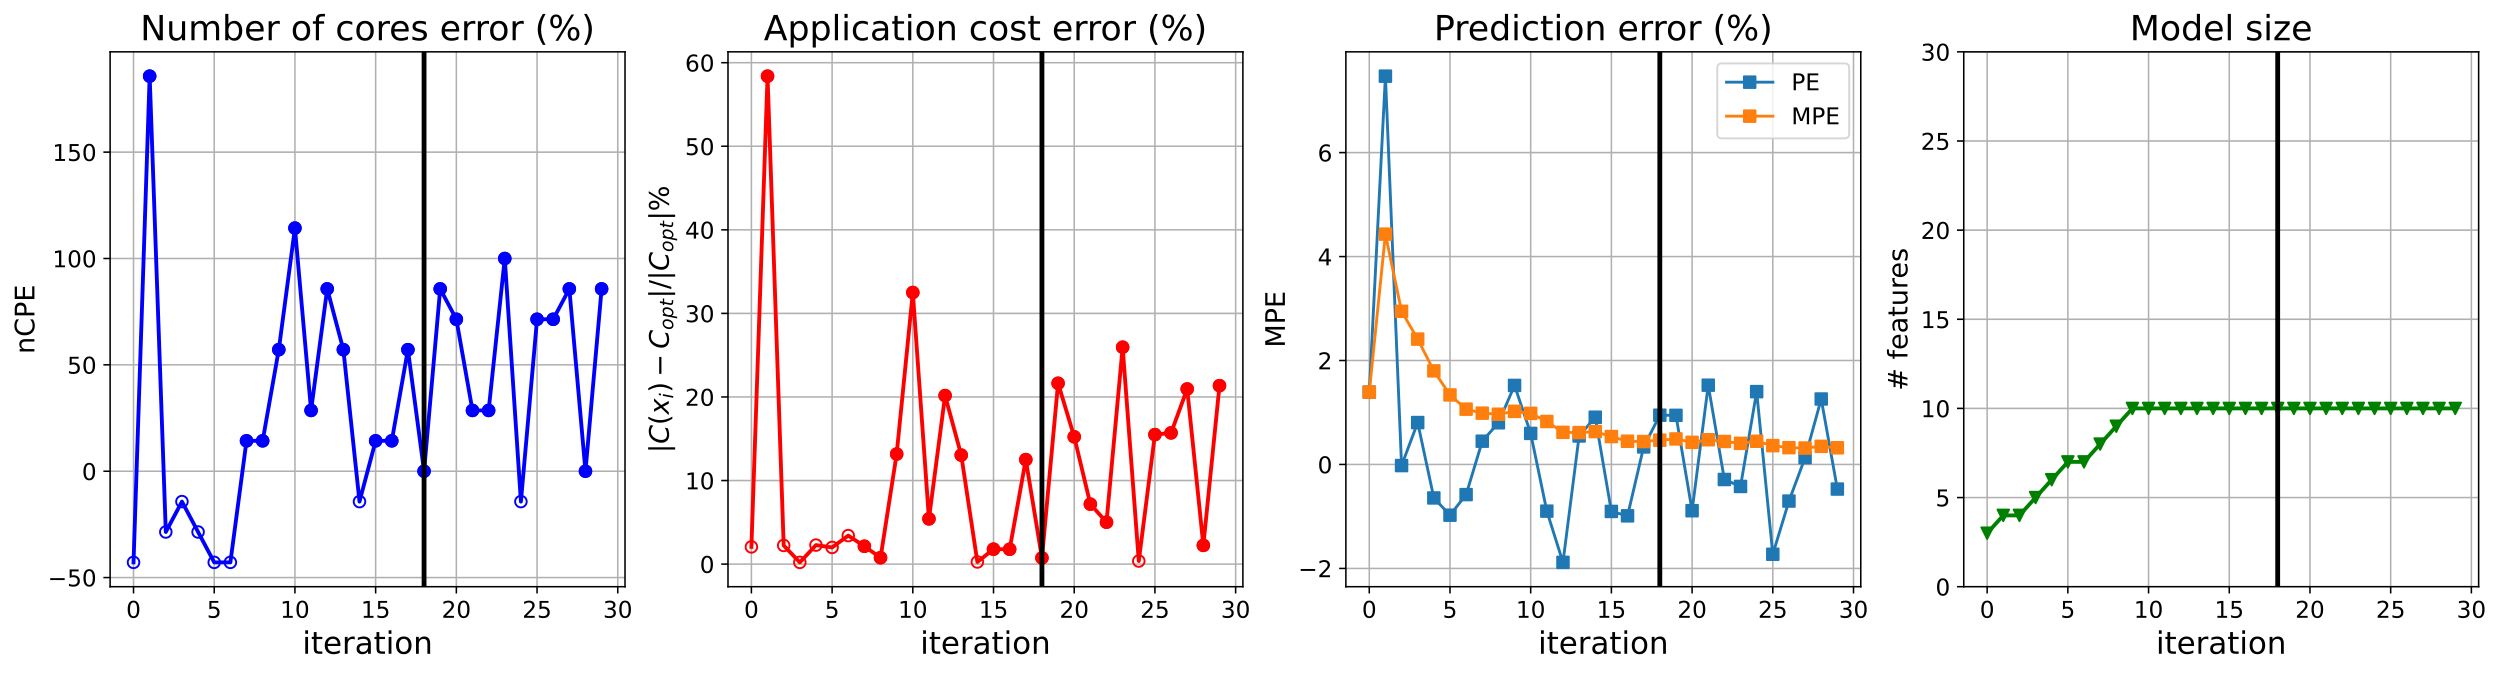 <?xml version="1.0" encoding="utf-8" standalone="no"?>
<!DOCTYPE svg PUBLIC "-//W3C//DTD SVG 1.1//EN"
  "http://www.w3.org/Graphics/SVG/1.1/DTD/svg11.dtd">
<!-- Created with matplotlib (https://matplotlib.org/) -->
<svg height="349.376pt" version="1.1" viewBox="0 0 1295.745 349.376" width="1295.745pt" xmlns="http://www.w3.org/2000/svg" xmlns:xlink="http://www.w3.org/1999/xlink">
 <defs>
  <style type="text/css">
*{stroke-linecap:butt;stroke-linejoin:round;}
  </style>
 </defs>
 <g id="figure_1">
  <g id="patch_1">
   <path d="M 0 349.376 
L 1295.745 349.376 
L 1295.745 0 
L 0 0 
z
" style="fill:#ffffff;"/>
  </g>
  <g id="axes_1">
   <g id="patch_2">
    <path d="M 57.075 304.077 
L 323.945 304.077 
L 323.945 26.877 
L 57.075 26.877 
z
" style="fill:#ffffff;"/>
   </g>
   <g id="matplotlib.axis_1">
    <g id="xtick_1">
     <g id="line2d_1">
      <path clip-path="url(#pb8efb6e25e)" d="M 69.205 304.077 
L 69.205 26.877 
" style="fill:none;stroke:#b0b0b0;stroke-linecap:square;stroke-width:0.8;"/>
     </g>
     <g id="line2d_2">
      <defs>
       <path d="M 0 0 
L 0 3.5 
" id="m262193f25b" style="stroke:#000000;stroke-width:0.8;"/>
      </defs>
      <g>
       <use style="stroke:#000000;stroke-width:0.8;" x="69.205" xlink:href="#m262193f25b" y="304.077"/>
      </g>
     </g>
     <g id="text_1">
      <!-- 0 -->
      <defs>
       <path d="M 31.781 66.406 
Q 24.172 66.406 20.328 58.906 
Q 16.5 51.422 16.5 36.375 
Q 16.5 21.391 20.328 13.891 
Q 24.172 6.391 31.781 6.391 
Q 39.453 6.391 43.281 13.891 
Q 47.125 21.391 47.125 36.375 
Q 47.125 51.422 43.281 58.906 
Q 39.453 66.406 31.781 66.406 
z
M 31.781 74.219 
Q 44.047 74.219 50.516 64.516 
Q 56.984 54.828 56.984 36.375 
Q 56.984 17.969 50.516 8.266 
Q 44.047 -1.422 31.781 -1.422 
Q 19.531 -1.422 13.062 8.266 
Q 6.594 17.969 6.594 36.375 
Q 6.594 54.828 13.062 64.516 
Q 19.531 74.219 31.781 74.219 
z
" id="DejaVuSans-48"/>
      </defs>
      <g transform="translate(65.388 320.195)scale(0.12 -0.12)">
       <use xlink:href="#DejaVuSans-48"/>
      </g>
     </g>
    </g>
    <g id="xtick_2">
     <g id="line2d_3">
      <path clip-path="url(#pb8efb6e25e)" d="M 111.035 304.077 
L 111.035 26.877 
" style="fill:none;stroke:#b0b0b0;stroke-linecap:square;stroke-width:0.8;"/>
     </g>
     <g id="line2d_4">
      <g>
       <use style="stroke:#000000;stroke-width:0.8;" x="111.035" xlink:href="#m262193f25b" y="304.077"/>
      </g>
     </g>
     <g id="text_2">
      <!-- 5 -->
      <defs>
       <path d="M 10.797 72.906 
L 49.516 72.906 
L 49.516 64.594 
L 19.828 64.594 
L 19.828 46.734 
Q 21.969 47.469 24.109 47.828 
Q 26.266 48.188 28.422 48.188 
Q 40.625 48.188 47.75 41.5 
Q 54.891 34.812 54.891 23.391 
Q 54.891 11.625 47.562 5.094 
Q 40.234 -1.422 26.906 -1.422 
Q 22.312 -1.422 17.547 -0.641 
Q 12.797 0.141 7.719 1.703 
L 7.719 11.625 
Q 12.109 9.234 16.797 8.062 
Q 21.484 6.891 26.703 6.891 
Q 35.156 6.891 40.078 11.328 
Q 45.016 15.766 45.016 23.391 
Q 45.016 31 40.078 35.438 
Q 35.156 39.891 26.703 39.891 
Q 22.75 39.891 18.812 39.016 
Q 14.891 38.141 10.797 36.281 
z
" id="DejaVuSans-53"/>
      </defs>
      <g transform="translate(107.217 320.195)scale(0.12 -0.12)">
       <use xlink:href="#DejaVuSans-53"/>
      </g>
     </g>
    </g>
    <g id="xtick_3">
     <g id="line2d_5">
      <path clip-path="url(#pb8efb6e25e)" d="M 152.864 304.077 
L 152.864 26.877 
" style="fill:none;stroke:#b0b0b0;stroke-linecap:square;stroke-width:0.8;"/>
     </g>
     <g id="line2d_6">
      <g>
       <use style="stroke:#000000;stroke-width:0.8;" x="152.864" xlink:href="#m262193f25b" y="304.077"/>
      </g>
     </g>
     <g id="text_3">
      <!-- 10 -->
      <defs>
       <path d="M 12.406 8.297 
L 28.516 8.297 
L 28.516 63.922 
L 10.984 60.406 
L 10.984 69.391 
L 28.422 72.906 
L 38.281 72.906 
L 38.281 8.297 
L 54.391 8.297 
L 54.391 0 
L 12.406 0 
z
" id="DejaVuSans-49"/>
      </defs>
      <g transform="translate(145.229 320.195)scale(0.12 -0.12)">
       <use xlink:href="#DejaVuSans-49"/>
       <use x="63.623" xlink:href="#DejaVuSans-48"/>
      </g>
     </g>
    </g>
    <g id="xtick_4">
     <g id="line2d_7">
      <path clip-path="url(#pb8efb6e25e)" d="M 194.693 304.077 
L 194.693 26.877 
" style="fill:none;stroke:#b0b0b0;stroke-linecap:square;stroke-width:0.8;"/>
     </g>
     <g id="line2d_8">
      <g>
       <use style="stroke:#000000;stroke-width:0.8;" x="194.693" xlink:href="#m262193f25b" y="304.077"/>
      </g>
     </g>
     <g id="text_4">
      <!-- 15 -->
      <g transform="translate(187.058 320.195)scale(0.12 -0.12)">
       <use xlink:href="#DejaVuSans-49"/>
       <use x="63.623" xlink:href="#DejaVuSans-53"/>
      </g>
     </g>
    </g>
    <g id="xtick_5">
     <g id="line2d_9">
      <path clip-path="url(#pb8efb6e25e)" d="M 236.522 304.077 
L 236.522 26.877 
" style="fill:none;stroke:#b0b0b0;stroke-linecap:square;stroke-width:0.8;"/>
     </g>
     <g id="line2d_10">
      <g>
       <use style="stroke:#000000;stroke-width:0.8;" x="236.522" xlink:href="#m262193f25b" y="304.077"/>
      </g>
     </g>
     <g id="text_5">
      <!-- 20 -->
      <defs>
       <path d="M 19.188 8.297 
L 53.609 8.297 
L 53.609 0 
L 7.328 0 
L 7.328 8.297 
Q 12.938 14.109 22.625 23.891 
Q 32.328 33.688 34.812 36.531 
Q 39.547 41.844 41.422 45.531 
Q 43.312 49.219 43.312 52.781 
Q 43.312 58.594 39.234 62.25 
Q 35.156 65.922 28.609 65.922 
Q 23.969 65.922 18.812 64.312 
Q 13.672 62.703 7.812 59.422 
L 7.812 69.391 
Q 13.766 71.781 18.938 73 
Q 24.125 74.219 28.422 74.219 
Q 39.75 74.219 46.484 68.547 
Q 53.219 62.891 53.219 53.422 
Q 53.219 48.922 51.531 44.891 
Q 49.859 40.875 45.406 35.406 
Q 44.188 33.984 37.641 27.219 
Q 31.109 20.453 19.188 8.297 
z
" id="DejaVuSans-50"/>
      </defs>
      <g transform="translate(228.887 320.195)scale(0.12 -0.12)">
       <use xlink:href="#DejaVuSans-50"/>
       <use x="63.623" xlink:href="#DejaVuSans-48"/>
      </g>
     </g>
    </g>
    <g id="xtick_6">
     <g id="line2d_11">
      <path clip-path="url(#pb8efb6e25e)" d="M 278.351 304.077 
L 278.351 26.877 
" style="fill:none;stroke:#b0b0b0;stroke-linecap:square;stroke-width:0.8;"/>
     </g>
     <g id="line2d_12">
      <g>
       <use style="stroke:#000000;stroke-width:0.8;" x="278.351" xlink:href="#m262193f25b" y="304.077"/>
      </g>
     </g>
     <g id="text_6">
      <!-- 25 -->
      <g transform="translate(270.716 320.195)scale(0.12 -0.12)">
       <use xlink:href="#DejaVuSans-50"/>
       <use x="63.623" xlink:href="#DejaVuSans-53"/>
      </g>
     </g>
    </g>
    <g id="xtick_7">
     <g id="line2d_13">
      <path clip-path="url(#pb8efb6e25e)" d="M 320.18 304.077 
L 320.18 26.877 
" style="fill:none;stroke:#b0b0b0;stroke-linecap:square;stroke-width:0.8;"/>
     </g>
     <g id="line2d_14">
      <g>
       <use style="stroke:#000000;stroke-width:0.8;" x="320.18" xlink:href="#m262193f25b" y="304.077"/>
      </g>
     </g>
     <g id="text_7">
      <!-- 30 -->
      <defs>
       <path d="M 40.578 39.312 
Q 47.656 37.797 51.625 33 
Q 55.609 28.219 55.609 21.188 
Q 55.609 10.406 48.188 4.484 
Q 40.766 -1.422 27.094 -1.422 
Q 22.516 -1.422 17.656 -0.516 
Q 12.797 0.391 7.625 2.203 
L 7.625 11.719 
Q 11.719 9.328 16.594 8.109 
Q 21.484 6.891 26.812 6.891 
Q 36.078 6.891 40.938 10.547 
Q 45.797 14.203 45.797 21.188 
Q 45.797 27.641 41.281 31.266 
Q 36.766 34.906 28.719 34.906 
L 20.219 34.906 
L 20.219 43.016 
L 29.109 43.016 
Q 36.375 43.016 40.234 45.922 
Q 44.094 48.828 44.094 54.297 
Q 44.094 59.906 40.109 62.906 
Q 36.141 65.922 28.719 65.922 
Q 24.656 65.922 20.016 65.031 
Q 15.375 64.156 9.812 62.312 
L 9.812 71.094 
Q 15.438 72.656 20.344 73.438 
Q 25.25 74.219 29.594 74.219 
Q 40.828 74.219 47.359 69.109 
Q 53.906 64.016 53.906 55.328 
Q 53.906 49.266 50.438 45.094 
Q 46.969 40.922 40.578 39.312 
z
" id="DejaVuSans-51"/>
      </defs>
      <g transform="translate(312.545 320.195)scale(0.12 -0.12)">
       <use xlink:href="#DejaVuSans-51"/>
       <use x="63.623" xlink:href="#DejaVuSans-48"/>
      </g>
     </g>
    </g>
    <g id="text_8">
     <!-- iteration -->
     <defs>
      <path d="M 9.422 54.688 
L 18.406 54.688 
L 18.406 0 
L 9.422 0 
z
M 9.422 75.984 
L 18.406 75.984 
L 18.406 64.594 
L 9.422 64.594 
z
" id="DejaVuSans-105"/>
      <path d="M 18.312 70.219 
L 18.312 54.688 
L 36.812 54.688 
L 36.812 47.703 
L 18.312 47.703 
L 18.312 18.016 
Q 18.312 11.328 20.141 9.422 
Q 21.969 7.516 27.594 7.516 
L 36.812 7.516 
L 36.812 0 
L 27.594 0 
Q 17.188 0 13.234 3.875 
Q 9.281 7.766 9.281 18.016 
L 9.281 47.703 
L 2.688 47.703 
L 2.688 54.688 
L 9.281 54.688 
L 9.281 70.219 
z
" id="DejaVuSans-116"/>
      <path d="M 56.203 29.594 
L 56.203 25.203 
L 14.891 25.203 
Q 15.484 15.922 20.484 11.062 
Q 25.484 6.203 34.422 6.203 
Q 39.594 6.203 44.453 7.469 
Q 49.312 8.734 54.109 11.281 
L 54.109 2.781 
Q 49.266 0.734 44.188 -0.344 
Q 39.109 -1.422 33.891 -1.422 
Q 20.797 -1.422 13.156 6.188 
Q 5.516 13.812 5.516 26.812 
Q 5.516 40.234 12.766 48.109 
Q 20.016 56 32.328 56 
Q 43.359 56 49.781 48.891 
Q 56.203 41.797 56.203 29.594 
z
M 47.219 32.234 
Q 47.125 39.594 43.094 43.984 
Q 39.062 48.391 32.422 48.391 
Q 24.906 48.391 20.391 44.141 
Q 15.875 39.891 15.188 32.172 
z
" id="DejaVuSans-101"/>
      <path d="M 41.109 46.297 
Q 39.594 47.172 37.812 47.578 
Q 36.031 48 33.891 48 
Q 26.266 48 22.188 43.047 
Q 18.109 38.094 18.109 28.812 
L 18.109 0 
L 9.078 0 
L 9.078 54.688 
L 18.109 54.688 
L 18.109 46.188 
Q 20.953 51.172 25.484 53.578 
Q 30.031 56 36.531 56 
Q 37.453 56 38.578 55.875 
Q 39.703 55.766 41.062 55.516 
z
" id="DejaVuSans-114"/>
      <path d="M 34.281 27.484 
Q 23.391 27.484 19.188 25 
Q 14.984 22.516 14.984 16.5 
Q 14.984 11.719 18.141 8.906 
Q 21.297 6.109 26.703 6.109 
Q 34.188 6.109 38.703 11.406 
Q 43.219 16.703 43.219 25.484 
L 43.219 27.484 
z
M 52.203 31.203 
L 52.203 0 
L 43.219 0 
L 43.219 8.297 
Q 40.141 3.328 35.547 0.953 
Q 30.953 -1.422 24.312 -1.422 
Q 15.922 -1.422 10.953 3.297 
Q 6 8.016 6 15.922 
Q 6 25.141 12.172 29.828 
Q 18.359 34.516 30.609 34.516 
L 43.219 34.516 
L 43.219 35.406 
Q 43.219 41.609 39.141 45 
Q 35.062 48.391 27.688 48.391 
Q 23 48.391 18.547 47.266 
Q 14.109 46.141 10.016 43.891 
L 10.016 52.203 
Q 14.938 54.109 19.578 55.047 
Q 24.219 56 28.609 56 
Q 40.484 56 46.344 49.844 
Q 52.203 43.703 52.203 31.203 
z
" id="DejaVuSans-97"/>
      <path d="M 30.609 48.391 
Q 23.391 48.391 19.188 42.75 
Q 14.984 37.109 14.984 27.297 
Q 14.984 17.484 19.156 11.844 
Q 23.344 6.203 30.609 6.203 
Q 37.797 6.203 41.984 11.859 
Q 46.188 17.531 46.188 27.297 
Q 46.188 37.016 41.984 42.703 
Q 37.797 48.391 30.609 48.391 
z
M 30.609 56 
Q 42.328 56 49.016 48.375 
Q 55.719 40.766 55.719 27.297 
Q 55.719 13.875 49.016 6.219 
Q 42.328 -1.422 30.609 -1.422 
Q 18.844 -1.422 12.172 6.219 
Q 5.516 13.875 5.516 27.297 
Q 5.516 40.766 12.172 48.375 
Q 18.844 56 30.609 56 
z
" id="DejaVuSans-111"/>
      <path d="M 54.891 33.016 
L 54.891 0 
L 45.906 0 
L 45.906 32.719 
Q 45.906 40.484 42.875 44.328 
Q 39.844 48.188 33.797 48.188 
Q 26.516 48.188 22.312 43.547 
Q 18.109 38.922 18.109 30.906 
L 18.109 0 
L 9.078 0 
L 9.078 54.688 
L 18.109 54.688 
L 18.109 46.188 
Q 21.344 51.125 25.703 53.562 
Q 30.078 56 35.797 56 
Q 45.219 56 50.047 50.172 
Q 54.891 44.344 54.891 33.016 
z
" id="DejaVuSans-110"/>
     </defs>
     <g transform="translate(156.714 338.848)scale(0.16 -0.16)">
      <use xlink:href="#DejaVuSans-105"/>
      <use x="27.783" xlink:href="#DejaVuSans-116"/>
      <use x="66.992" xlink:href="#DejaVuSans-101"/>
      <use x="128.516" xlink:href="#DejaVuSans-114"/>
      <use x="169.629" xlink:href="#DejaVuSans-97"/>
      <use x="230.908" xlink:href="#DejaVuSans-116"/>
      <use x="270.117" xlink:href="#DejaVuSans-105"/>
      <use x="297.9" xlink:href="#DejaVuSans-111"/>
      <use x="359.082" xlink:href="#DejaVuSans-110"/>
     </g>
    </g>
   </g>
   <g id="matplotlib.axis_2">
    <g id="ytick_1">
     <g id="line2d_15">
      <path clip-path="url(#pb8efb6e25e)" d="M 57.075 299.352 
L 323.945 299.352 
" style="fill:none;stroke:#b0b0b0;stroke-linecap:square;stroke-width:0.8;"/>
     </g>
     <g id="line2d_16">
      <defs>
       <path d="M 0 0 
L -3.5 0 
" id="m50e5b052b5" style="stroke:#000000;stroke-width:0.8;"/>
      </defs>
      <g>
       <use style="stroke:#000000;stroke-width:0.8;" x="57.075" xlink:href="#m50e5b052b5" y="299.352"/>
      </g>
     </g>
     <g id="text_9">
      <!-- −50 -->
      <defs>
       <path d="M 10.594 35.5 
L 73.188 35.5 
L 73.188 27.203 
L 10.594 27.203 
z
" id="DejaVuSans-8722"/>
      </defs>
      <g transform="translate(24.749 303.911)scale(0.12 -0.12)">
       <use xlink:href="#DejaVuSans-8722"/>
       <use x="83.789" xlink:href="#DejaVuSans-53"/>
       <use x="147.412" xlink:href="#DejaVuSans-48"/>
      </g>
     </g>
    </g>
    <g id="ytick_2">
     <g id="line2d_17">
      <path clip-path="url(#pb8efb6e25e)" d="M 57.075 244.227 
L 323.945 244.227 
" style="fill:none;stroke:#b0b0b0;stroke-linecap:square;stroke-width:0.8;"/>
     </g>
     <g id="line2d_18">
      <g>
       <use style="stroke:#000000;stroke-width:0.8;" x="57.075" xlink:href="#m50e5b052b5" y="244.227"/>
      </g>
     </g>
     <g id="text_10">
      <!-- 0 -->
      <g transform="translate(42.44 248.786)scale(0.12 -0.12)">
       <use xlink:href="#DejaVuSans-48"/>
      </g>
     </g>
    </g>
    <g id="ytick_3">
     <g id="line2d_19">
      <path clip-path="url(#pb8efb6e25e)" d="M 57.075 189.102 
L 323.945 189.102 
" style="fill:none;stroke:#b0b0b0;stroke-linecap:square;stroke-width:0.8;"/>
     </g>
     <g id="line2d_20">
      <g>
       <use style="stroke:#000000;stroke-width:0.8;" x="57.075" xlink:href="#m50e5b052b5" y="189.102"/>
      </g>
     </g>
     <g id="text_11">
      <!-- 50 -->
      <g transform="translate(34.805 193.661)scale(0.12 -0.12)">
       <use xlink:href="#DejaVuSans-53"/>
       <use x="63.623" xlink:href="#DejaVuSans-48"/>
      </g>
     </g>
    </g>
    <g id="ytick_4">
     <g id="line2d_21">
      <path clip-path="url(#pb8efb6e25e)" d="M 57.075 133.977 
L 323.945 133.977 
" style="fill:none;stroke:#b0b0b0;stroke-linecap:square;stroke-width:0.8;"/>
     </g>
     <g id="line2d_22">
      <g>
       <use style="stroke:#000000;stroke-width:0.8;" x="57.075" xlink:href="#m50e5b052b5" y="133.977"/>
      </g>
     </g>
     <g id="text_12">
      <!-- 100 -->
      <g transform="translate(27.17 138.536)scale(0.12 -0.12)">
       <use xlink:href="#DejaVuSans-49"/>
       <use x="63.623" xlink:href="#DejaVuSans-48"/>
       <use x="127.246" xlink:href="#DejaVuSans-48"/>
      </g>
     </g>
    </g>
    <g id="ytick_5">
     <g id="line2d_23">
      <path clip-path="url(#pb8efb6e25e)" d="M 57.075 78.852 
L 323.945 78.852 
" style="fill:none;stroke:#b0b0b0;stroke-linecap:square;stroke-width:0.8;"/>
     </g>
     <g id="line2d_24">
      <g>
       <use style="stroke:#000000;stroke-width:0.8;" x="57.075" xlink:href="#m50e5b052b5" y="78.852"/>
      </g>
     </g>
     <g id="text_13">
      <!-- 150 -->
      <g transform="translate(27.17 83.411)scale(0.12 -0.12)">
       <use xlink:href="#DejaVuSans-49"/>
       <use x="63.623" xlink:href="#DejaVuSans-53"/>
       <use x="127.246" xlink:href="#DejaVuSans-48"/>
      </g>
     </g>
    </g>
    <g id="text_14">
     <!-- nCPE -->
     <defs>
      <path d="M 64.406 67.281 
L 64.406 56.891 
Q 59.422 61.531 53.781 63.812 
Q 48.141 66.109 41.797 66.109 
Q 29.297 66.109 22.656 58.469 
Q 16.016 50.828 16.016 36.375 
Q 16.016 21.969 22.656 14.328 
Q 29.297 6.688 41.797 6.688 
Q 48.141 6.688 53.781 8.984 
Q 59.422 11.281 64.406 15.922 
L 64.406 5.609 
Q 59.234 2.094 53.438 0.328 
Q 47.656 -1.422 41.219 -1.422 
Q 24.656 -1.422 15.125 8.703 
Q 5.609 18.844 5.609 36.375 
Q 5.609 53.953 15.125 64.078 
Q 24.656 74.219 41.219 74.219 
Q 47.75 74.219 53.531 72.484 
Q 59.328 70.75 64.406 67.281 
z
" id="DejaVuSans-67"/>
      <path d="M 19.672 64.797 
L 19.672 37.406 
L 32.078 37.406 
Q 38.969 37.406 42.719 40.969 
Q 46.484 44.531 46.484 51.125 
Q 46.484 57.672 42.719 61.234 
Q 38.969 64.797 32.078 64.797 
z
M 9.812 72.906 
L 32.078 72.906 
Q 44.344 72.906 50.609 67.359 
Q 56.891 61.812 56.891 51.125 
Q 56.891 40.328 50.609 34.812 
Q 44.344 29.297 32.078 29.297 
L 19.672 29.297 
L 19.672 0 
L 9.812 0 
z
" id="DejaVuSans-80"/>
      <path d="M 9.812 72.906 
L 55.906 72.906 
L 55.906 64.594 
L 19.672 64.594 
L 19.672 43.016 
L 54.391 43.016 
L 54.391 34.719 
L 19.672 34.719 
L 19.672 8.297 
L 56.781 8.297 
L 56.781 0 
L 9.812 0 
z
" id="DejaVuSans-69"/>
     </defs>
     <g transform="translate(17.838 183.445)rotate(-90)scale(0.14 -0.14)">
      <use xlink:href="#DejaVuSans-110"/>
      <use x="63.379" xlink:href="#DejaVuSans-67"/>
      <use x="133.203" xlink:href="#DejaVuSans-80"/>
      <use x="193.506" xlink:href="#DejaVuSans-69"/>
     </g>
    </g>
   </g>
   <g id="line2d_25">
    <path clip-path="url(#pb8efb6e25e)" d="M 69.205 291.477 
L 77.571 39.477 
L 85.937 275.727 
L 94.303 259.977 
L 102.669 275.727 
L 111.035 291.477 
L 119.4 291.477 
L 127.766 228.477 
L 136.132 228.477 
L 144.498 181.227 
L 152.864 118.227 
L 161.229 212.727 
L 169.595 149.727 
L 177.961 181.227 
L 186.327 259.977 
L 194.693 228.477 
L 203.059 228.477 
L 211.424 181.227 
L 219.79 244.227 
L 228.156 149.727 
L 236.522 165.477 
L 244.888 212.727 
L 253.253 212.727 
L 261.619 133.977 
L 269.985 259.977 
L 278.351 165.477 
L 286.717 165.477 
L 295.082 149.727 
L 303.448 244.227 
L 311.814 149.727 
" style="fill:none;stroke:#0000ff;stroke-linecap:square;stroke-width:2;"/>
    <defs>
     <path d="M 0 3 
C 0.796 3 1.559 2.684 2.121 2.121 
C 2.684 1.559 3 0.796 3 0 
C 3 -0.796 2.684 -1.559 2.121 -2.121 
C 1.559 -2.684 0.796 -3 0 -3 
C -0.796 -3 -1.559 -2.684 -2.121 -2.121 
C -2.684 -1.559 -3 -0.796 -3 0 
C -3 0.796 -2.684 1.559 -2.121 2.121 
C -1.559 2.684 -0.796 3 0 3 
z
" id="md4ed69422f" style="stroke:#0000ff;"/>
    </defs>
    <g clip-path="url(#pb8efb6e25e)">
     <use style="fill-opacity:0;stroke:#0000ff;" x="69.205" xlink:href="#md4ed69422f" y="291.477"/>
     <use style="fill-opacity:0;stroke:#0000ff;" x="77.571" xlink:href="#md4ed69422f" y="39.477"/>
     <use style="fill-opacity:0;stroke:#0000ff;" x="85.937" xlink:href="#md4ed69422f" y="275.727"/>
     <use style="fill-opacity:0;stroke:#0000ff;" x="94.303" xlink:href="#md4ed69422f" y="259.977"/>
     <use style="fill-opacity:0;stroke:#0000ff;" x="102.669" xlink:href="#md4ed69422f" y="275.727"/>
     <use style="fill-opacity:0;stroke:#0000ff;" x="111.035" xlink:href="#md4ed69422f" y="291.477"/>
     <use style="fill-opacity:0;stroke:#0000ff;" x="119.4" xlink:href="#md4ed69422f" y="291.477"/>
     <use style="fill-opacity:0;stroke:#0000ff;" x="127.766" xlink:href="#md4ed69422f" y="228.477"/>
     <use style="fill-opacity:0;stroke:#0000ff;" x="136.132" xlink:href="#md4ed69422f" y="228.477"/>
     <use style="fill-opacity:0;stroke:#0000ff;" x="144.498" xlink:href="#md4ed69422f" y="181.227"/>
     <use style="fill-opacity:0;stroke:#0000ff;" x="152.864" xlink:href="#md4ed69422f" y="118.227"/>
     <use style="fill-opacity:0;stroke:#0000ff;" x="161.229" xlink:href="#md4ed69422f" y="212.727"/>
     <use style="fill-opacity:0;stroke:#0000ff;" x="169.595" xlink:href="#md4ed69422f" y="149.727"/>
     <use style="fill-opacity:0;stroke:#0000ff;" x="177.961" xlink:href="#md4ed69422f" y="181.227"/>
     <use style="fill-opacity:0;stroke:#0000ff;" x="186.327" xlink:href="#md4ed69422f" y="259.977"/>
     <use style="fill-opacity:0;stroke:#0000ff;" x="194.693" xlink:href="#md4ed69422f" y="228.477"/>
     <use style="fill-opacity:0;stroke:#0000ff;" x="203.059" xlink:href="#md4ed69422f" y="228.477"/>
     <use style="fill-opacity:0;stroke:#0000ff;" x="211.424" xlink:href="#md4ed69422f" y="181.227"/>
     <use style="fill-opacity:0;stroke:#0000ff;" x="219.79" xlink:href="#md4ed69422f" y="244.227"/>
     <use style="fill-opacity:0;stroke:#0000ff;" x="228.156" xlink:href="#md4ed69422f" y="149.727"/>
     <use style="fill-opacity:0;stroke:#0000ff;" x="236.522" xlink:href="#md4ed69422f" y="165.477"/>
     <use style="fill-opacity:0;stroke:#0000ff;" x="244.888" xlink:href="#md4ed69422f" y="212.727"/>
     <use style="fill-opacity:0;stroke:#0000ff;" x="253.253" xlink:href="#md4ed69422f" y="212.727"/>
     <use style="fill-opacity:0;stroke:#0000ff;" x="261.619" xlink:href="#md4ed69422f" y="133.977"/>
     <use style="fill-opacity:0;stroke:#0000ff;" x="269.985" xlink:href="#md4ed69422f" y="259.977"/>
     <use style="fill-opacity:0;stroke:#0000ff;" x="278.351" xlink:href="#md4ed69422f" y="165.477"/>
     <use style="fill-opacity:0;stroke:#0000ff;" x="286.717" xlink:href="#md4ed69422f" y="165.477"/>
     <use style="fill-opacity:0;stroke:#0000ff;" x="295.082" xlink:href="#md4ed69422f" y="149.727"/>
     <use style="fill-opacity:0;stroke:#0000ff;" x="303.448" xlink:href="#md4ed69422f" y="244.227"/>
     <use style="fill-opacity:0;stroke:#0000ff;" x="311.814" xlink:href="#md4ed69422f" y="149.727"/>
    </g>
   </g>
   <g id="line2d_26">
    <defs>
     <path d="M 0 3 
C 0.796 3 1.559 2.684 2.121 2.121 
C 2.684 1.559 3 0.796 3 0 
C 3 -0.796 2.684 -1.559 2.121 -2.121 
C 1.559 -2.684 0.796 -3 0 -3 
C -0.796 -3 -1.559 -2.684 -2.121 -2.121 
C -2.684 -1.559 -3 -0.796 -3 0 
C -3 0.796 -2.684 1.559 -2.121 2.121 
C -1.559 2.684 -0.796 3 0 3 
z
" id="m4dc2a949f0" style="stroke:#0000ff;"/>
    </defs>
    <g clip-path="url(#pb8efb6e25e)">
     <use style="fill:#0000ff;stroke:#0000ff;" x="77.571" xlink:href="#m4dc2a949f0" y="39.477"/>
    </g>
   </g>
   <g id="line2d_27">
    <g clip-path="url(#pb8efb6e25e)">
     <use style="fill:#0000ff;stroke:#0000ff;" x="127.766" xlink:href="#m4dc2a949f0" y="228.477"/>
    </g>
   </g>
   <g id="line2d_28">
    <g clip-path="url(#pb8efb6e25e)">
     <use style="fill:#0000ff;stroke:#0000ff;" x="136.132" xlink:href="#m4dc2a949f0" y="228.477"/>
    </g>
   </g>
   <g id="line2d_29">
    <g clip-path="url(#pb8efb6e25e)">
     <use style="fill:#0000ff;stroke:#0000ff;" x="144.498" xlink:href="#m4dc2a949f0" y="181.227"/>
    </g>
   </g>
   <g id="line2d_30">
    <g clip-path="url(#pb8efb6e25e)">
     <use style="fill:#0000ff;stroke:#0000ff;" x="152.864" xlink:href="#m4dc2a949f0" y="118.227"/>
    </g>
   </g>
   <g id="line2d_31">
    <g clip-path="url(#pb8efb6e25e)">
     <use style="fill:#0000ff;stroke:#0000ff;" x="161.229" xlink:href="#m4dc2a949f0" y="212.727"/>
    </g>
   </g>
   <g id="line2d_32">
    <g clip-path="url(#pb8efb6e25e)">
     <use style="fill:#0000ff;stroke:#0000ff;" x="169.595" xlink:href="#m4dc2a949f0" y="149.727"/>
    </g>
   </g>
   <g id="line2d_33">
    <g clip-path="url(#pb8efb6e25e)">
     <use style="fill:#0000ff;stroke:#0000ff;" x="177.961" xlink:href="#m4dc2a949f0" y="181.227"/>
    </g>
   </g>
   <g id="line2d_34">
    <g clip-path="url(#pb8efb6e25e)">
     <use style="fill:#0000ff;stroke:#0000ff;" x="194.693" xlink:href="#m4dc2a949f0" y="228.477"/>
    </g>
   </g>
   <g id="line2d_35">
    <g clip-path="url(#pb8efb6e25e)">
     <use style="fill:#0000ff;stroke:#0000ff;" x="203.059" xlink:href="#m4dc2a949f0" y="228.477"/>
    </g>
   </g>
   <g id="line2d_36">
    <g clip-path="url(#pb8efb6e25e)">
     <use style="fill:#0000ff;stroke:#0000ff;" x="211.424" xlink:href="#m4dc2a949f0" y="181.227"/>
    </g>
   </g>
   <g id="line2d_37">
    <g clip-path="url(#pb8efb6e25e)">
     <use style="fill:#0000ff;stroke:#0000ff;" x="219.79" xlink:href="#m4dc2a949f0" y="244.227"/>
    </g>
   </g>
   <g id="line2d_38">
    <g clip-path="url(#pb8efb6e25e)">
     <use style="fill:#0000ff;stroke:#0000ff;" x="228.156" xlink:href="#m4dc2a949f0" y="149.727"/>
    </g>
   </g>
   <g id="line2d_39">
    <g clip-path="url(#pb8efb6e25e)">
     <use style="fill:#0000ff;stroke:#0000ff;" x="236.522" xlink:href="#m4dc2a949f0" y="165.477"/>
    </g>
   </g>
   <g id="line2d_40">
    <g clip-path="url(#pb8efb6e25e)">
     <use style="fill:#0000ff;stroke:#0000ff;" x="244.888" xlink:href="#m4dc2a949f0" y="212.727"/>
    </g>
   </g>
   <g id="line2d_41">
    <g clip-path="url(#pb8efb6e25e)">
     <use style="fill:#0000ff;stroke:#0000ff;" x="253.253" xlink:href="#m4dc2a949f0" y="212.727"/>
    </g>
   </g>
   <g id="line2d_42">
    <g clip-path="url(#pb8efb6e25e)">
     <use style="fill:#0000ff;stroke:#0000ff;" x="261.619" xlink:href="#m4dc2a949f0" y="133.977"/>
    </g>
   </g>
   <g id="line2d_43">
    <g clip-path="url(#pb8efb6e25e)">
     <use style="fill:#0000ff;stroke:#0000ff;" x="278.351" xlink:href="#m4dc2a949f0" y="165.477"/>
    </g>
   </g>
   <g id="line2d_44">
    <g clip-path="url(#pb8efb6e25e)">
     <use style="fill:#0000ff;stroke:#0000ff;" x="286.717" xlink:href="#m4dc2a949f0" y="165.477"/>
    </g>
   </g>
   <g id="line2d_45">
    <g clip-path="url(#pb8efb6e25e)">
     <use style="fill:#0000ff;stroke:#0000ff;" x="295.082" xlink:href="#m4dc2a949f0" y="149.727"/>
    </g>
   </g>
   <g id="line2d_46">
    <g clip-path="url(#pb8efb6e25e)">
     <use style="fill:#0000ff;stroke:#0000ff;" x="303.448" xlink:href="#m4dc2a949f0" y="244.227"/>
    </g>
   </g>
   <g id="line2d_47">
    <g clip-path="url(#pb8efb6e25e)">
     <use style="fill:#0000ff;stroke:#0000ff;" x="311.814" xlink:href="#m4dc2a949f0" y="149.727"/>
    </g>
   </g>
   <g id="line2d_48">
    <path clip-path="url(#pb8efb6e25e)" d="M 219.79 304.077 
L 219.79 26.877 
" style="fill:none;stroke:#000000;stroke-linecap:square;stroke-width:2.5;"/>
   </g>
   <g id="patch_3">
    <path d="M 57.075 304.077 
L 57.075 26.877 
" style="fill:none;stroke:#000000;stroke-linecap:square;stroke-linejoin:miter;stroke-width:0.8;"/>
   </g>
   <g id="patch_4">
    <path d="M 323.945 304.077 
L 323.945 26.877 
" style="fill:none;stroke:#000000;stroke-linecap:square;stroke-linejoin:miter;stroke-width:0.8;"/>
   </g>
   <g id="patch_5">
    <path d="M 57.075 304.077 
L 323.945 304.077 
" style="fill:none;stroke:#000000;stroke-linecap:square;stroke-linejoin:miter;stroke-width:0.8;"/>
   </g>
   <g id="patch_6">
    <path d="M 57.075 26.877 
L 323.945 26.877 
" style="fill:none;stroke:#000000;stroke-linecap:square;stroke-linejoin:miter;stroke-width:0.8;"/>
   </g>
   <g id="text_15">
    <!-- Number of cores error (%) -->
    <defs>
     <path d="M 9.812 72.906 
L 23.094 72.906 
L 55.422 11.922 
L 55.422 72.906 
L 64.984 72.906 
L 64.984 0 
L 51.703 0 
L 19.391 60.984 
L 19.391 0 
L 9.812 0 
z
" id="DejaVuSans-78"/>
     <path d="M 8.5 21.578 
L 8.5 54.688 
L 17.484 54.688 
L 17.484 21.922 
Q 17.484 14.156 20.5 10.266 
Q 23.531 6.391 29.594 6.391 
Q 36.859 6.391 41.078 11.031 
Q 45.312 15.672 45.312 23.688 
L 45.312 54.688 
L 54.297 54.688 
L 54.297 0 
L 45.312 0 
L 45.312 8.406 
Q 42.047 3.422 37.719 1 
Q 33.406 -1.422 27.688 -1.422 
Q 18.266 -1.422 13.375 4.438 
Q 8.5 10.297 8.5 21.578 
z
M 31.109 56 
z
" id="DejaVuSans-117"/>
     <path d="M 52 44.188 
Q 55.375 50.25 60.062 53.125 
Q 64.75 56 71.094 56 
Q 79.641 56 84.281 50.016 
Q 88.922 44.047 88.922 33.016 
L 88.922 0 
L 79.891 0 
L 79.891 32.719 
Q 79.891 40.578 77.094 44.375 
Q 74.312 48.188 68.609 48.188 
Q 61.625 48.188 57.562 43.547 
Q 53.516 38.922 53.516 30.906 
L 53.516 0 
L 44.484 0 
L 44.484 32.719 
Q 44.484 40.625 41.703 44.406 
Q 38.922 48.188 33.109 48.188 
Q 26.219 48.188 22.156 43.531 
Q 18.109 38.875 18.109 30.906 
L 18.109 0 
L 9.078 0 
L 9.078 54.688 
L 18.109 54.688 
L 18.109 46.188 
Q 21.188 51.219 25.484 53.609 
Q 29.781 56 35.688 56 
Q 41.656 56 45.828 52.969 
Q 50 49.953 52 44.188 
z
" id="DejaVuSans-109"/>
     <path d="M 48.688 27.297 
Q 48.688 37.203 44.609 42.844 
Q 40.531 48.484 33.406 48.484 
Q 26.266 48.484 22.188 42.844 
Q 18.109 37.203 18.109 27.297 
Q 18.109 17.391 22.188 11.75 
Q 26.266 6.109 33.406 6.109 
Q 40.531 6.109 44.609 11.75 
Q 48.688 17.391 48.688 27.297 
z
M 18.109 46.391 
Q 20.953 51.266 25.266 53.625 
Q 29.594 56 35.594 56 
Q 45.562 56 51.781 48.094 
Q 58.016 40.188 58.016 27.297 
Q 58.016 14.406 51.781 6.484 
Q 45.562 -1.422 35.594 -1.422 
Q 29.594 -1.422 25.266 0.953 
Q 20.953 3.328 18.109 8.203 
L 18.109 0 
L 9.078 0 
L 9.078 75.984 
L 18.109 75.984 
z
" id="DejaVuSans-98"/>
     <path id="DejaVuSans-32"/>
     <path d="M 37.109 75.984 
L 37.109 68.5 
L 28.516 68.5 
Q 23.688 68.5 21.797 66.547 
Q 19.922 64.594 19.922 59.516 
L 19.922 54.688 
L 34.719 54.688 
L 34.719 47.703 
L 19.922 47.703 
L 19.922 0 
L 10.891 0 
L 10.891 47.703 
L 2.297 47.703 
L 2.297 54.688 
L 10.891 54.688 
L 10.891 58.5 
Q 10.891 67.625 15.141 71.797 
Q 19.391 75.984 28.609 75.984 
z
" id="DejaVuSans-102"/>
     <path d="M 48.781 52.594 
L 48.781 44.188 
Q 44.969 46.297 41.141 47.344 
Q 37.312 48.391 33.406 48.391 
Q 24.656 48.391 19.812 42.844 
Q 14.984 37.312 14.984 27.297 
Q 14.984 17.281 19.812 11.734 
Q 24.656 6.203 33.406 6.203 
Q 37.312 6.203 41.141 7.25 
Q 44.969 8.297 48.781 10.406 
L 48.781 2.094 
Q 45.016 0.344 40.984 -0.531 
Q 36.969 -1.422 32.422 -1.422 
Q 20.062 -1.422 12.781 6.344 
Q 5.516 14.109 5.516 27.297 
Q 5.516 40.672 12.859 48.328 
Q 20.219 56 33.016 56 
Q 37.156 56 41.109 55.141 
Q 45.062 54.297 48.781 52.594 
z
" id="DejaVuSans-99"/>
     <path d="M 44.281 53.078 
L 44.281 44.578 
Q 40.484 46.531 36.375 47.5 
Q 32.281 48.484 27.875 48.484 
Q 21.188 48.484 17.844 46.438 
Q 14.5 44.391 14.5 40.281 
Q 14.5 37.156 16.891 35.375 
Q 19.281 33.594 26.516 31.984 
L 29.594 31.297 
Q 39.156 29.25 43.188 25.516 
Q 47.219 21.781 47.219 15.094 
Q 47.219 7.469 41.188 3.016 
Q 35.156 -1.422 24.609 -1.422 
Q 20.219 -1.422 15.453 -0.562 
Q 10.688 0.297 5.422 2 
L 5.422 11.281 
Q 10.406 8.688 15.234 7.391 
Q 20.062 6.109 24.812 6.109 
Q 31.156 6.109 34.562 8.281 
Q 37.984 10.453 37.984 14.406 
Q 37.984 18.062 35.516 20.016 
Q 33.062 21.969 24.703 23.781 
L 21.578 24.516 
Q 13.234 26.266 9.516 29.906 
Q 5.812 33.547 5.812 39.891 
Q 5.812 47.609 11.281 51.797 
Q 16.75 56 26.812 56 
Q 31.781 56 36.172 55.266 
Q 40.578 54.547 44.281 53.078 
z
" id="DejaVuSans-115"/>
     <path d="M 31 75.875 
Q 24.469 64.656 21.281 53.656 
Q 18.109 42.672 18.109 31.391 
Q 18.109 20.125 21.312 9.062 
Q 24.516 -2 31 -13.188 
L 23.188 -13.188 
Q 15.875 -1.703 12.234 9.375 
Q 8.594 20.453 8.594 31.391 
Q 8.594 42.281 12.203 53.312 
Q 15.828 64.359 23.188 75.875 
z
" id="DejaVuSans-40"/>
     <path d="M 72.703 32.078 
Q 68.453 32.078 66.031 28.469 
Q 63.625 24.859 63.625 18.406 
Q 63.625 12.062 66.031 8.422 
Q 68.453 4.781 72.703 4.781 
Q 76.859 4.781 79.266 8.422 
Q 81.688 12.062 81.688 18.406 
Q 81.688 24.812 79.266 28.438 
Q 76.859 32.078 72.703 32.078 
z
M 72.703 38.281 
Q 80.422 38.281 84.953 32.906 
Q 89.5 27.547 89.5 18.406 
Q 89.5 9.281 84.938 3.922 
Q 80.375 -1.422 72.703 -1.422 
Q 64.891 -1.422 60.344 3.922 
Q 55.812 9.281 55.812 18.406 
Q 55.812 27.594 60.375 32.938 
Q 64.938 38.281 72.703 38.281 
z
M 22.312 68.016 
Q 18.109 68.016 15.688 64.375 
Q 13.281 60.75 13.281 54.391 
Q 13.281 47.953 15.672 44.328 
Q 18.062 40.719 22.312 40.719 
Q 26.562 40.719 28.969 44.328 
Q 31.391 47.953 31.391 54.391 
Q 31.391 60.688 28.953 64.344 
Q 26.516 68.016 22.312 68.016 
z
M 66.406 74.219 
L 74.219 74.219 
L 28.609 -1.422 
L 20.797 -1.422 
z
M 22.312 74.219 
Q 30.031 74.219 34.609 68.875 
Q 39.203 63.531 39.203 54.391 
Q 39.203 45.172 34.641 39.844 
Q 30.078 34.516 22.312 34.516 
Q 14.547 34.516 10.031 39.859 
Q 5.516 45.219 5.516 54.391 
Q 5.516 63.484 10.047 68.844 
Q 14.594 74.219 22.312 74.219 
z
" id="DejaVuSans-37"/>
     <path d="M 8.016 75.875 
L 15.828 75.875 
Q 23.141 64.359 26.781 53.312 
Q 30.422 42.281 30.422 31.391 
Q 30.422 20.453 26.781 9.375 
Q 23.141 -1.703 15.828 -13.188 
L 8.016 -13.188 
Q 14.5 -2 17.703 9.062 
Q 20.906 20.125 20.906 31.391 
Q 20.906 42.672 17.703 53.656 
Q 14.5 64.656 8.016 75.875 
z
" id="DejaVuSans-41"/>
    </defs>
    <g transform="translate(72.701 20.877)scale(0.18 -0.18)">
     <use xlink:href="#DejaVuSans-78"/>
     <use x="74.805" xlink:href="#DejaVuSans-117"/>
     <use x="138.184" xlink:href="#DejaVuSans-109"/>
     <use x="235.596" xlink:href="#DejaVuSans-98"/>
     <use x="299.072" xlink:href="#DejaVuSans-101"/>
     <use x="360.596" xlink:href="#DejaVuSans-114"/>
     <use x="401.709" xlink:href="#DejaVuSans-32"/>
     <use x="433.496" xlink:href="#DejaVuSans-111"/>
     <use x="494.678" xlink:href="#DejaVuSans-102"/>
     <use x="529.883" xlink:href="#DejaVuSans-32"/>
     <use x="561.67" xlink:href="#DejaVuSans-99"/>
     <use x="616.65" xlink:href="#DejaVuSans-111"/>
     <use x="677.832" xlink:href="#DejaVuSans-114"/>
     <use x="716.695" xlink:href="#DejaVuSans-101"/>
     <use x="778.219" xlink:href="#DejaVuSans-115"/>
     <use x="830.318" xlink:href="#DejaVuSans-32"/>
     <use x="862.105" xlink:href="#DejaVuSans-101"/>
     <use x="923.629" xlink:href="#DejaVuSans-114"/>
     <use x="962.992" xlink:href="#DejaVuSans-114"/>
     <use x="1001.855" xlink:href="#DejaVuSans-111"/>
     <use x="1063.037" xlink:href="#DejaVuSans-114"/>
     <use x="1104.15" xlink:href="#DejaVuSans-32"/>
     <use x="1135.938" xlink:href="#DejaVuSans-40"/>
     <use x="1174.951" xlink:href="#DejaVuSans-37"/>
     <use x="1269.971" xlink:href="#DejaVuSans-41"/>
    </g>
   </g>
  </g>
  <g id="axes_2">
   <g id="patch_7">
    <path d="M 377.318 304.077 
L 644.188 304.077 
L 644.188 26.877 
L 377.318 26.877 
z
" style="fill:#ffffff;"/>
   </g>
   <g id="matplotlib.axis_3">
    <g id="xtick_8">
     <g id="line2d_49">
      <path clip-path="url(#p7a947218bb)" d="M 389.449 304.077 
L 389.449 26.877 
" style="fill:none;stroke:#b0b0b0;stroke-linecap:square;stroke-width:0.8;"/>
     </g>
     <g id="line2d_50">
      <g>
       <use style="stroke:#000000;stroke-width:0.8;" x="389.449" xlink:href="#m262193f25b" y="304.077"/>
      </g>
     </g>
     <g id="text_16">
      <!-- 0 -->
      <g transform="translate(385.631 320.195)scale(0.12 -0.12)">
       <use xlink:href="#DejaVuSans-48"/>
      </g>
     </g>
    </g>
    <g id="xtick_9">
     <g id="line2d_51">
      <path clip-path="url(#p7a947218bb)" d="M 431.278 304.077 
L 431.278 26.877 
" style="fill:none;stroke:#b0b0b0;stroke-linecap:square;stroke-width:0.8;"/>
     </g>
     <g id="line2d_52">
      <g>
       <use style="stroke:#000000;stroke-width:0.8;" x="431.278" xlink:href="#m262193f25b" y="304.077"/>
      </g>
     </g>
     <g id="text_17">
      <!-- 5 -->
      <g transform="translate(427.46 320.195)scale(0.12 -0.12)">
       <use xlink:href="#DejaVuSans-53"/>
      </g>
     </g>
    </g>
    <g id="xtick_10">
     <g id="line2d_53">
      <path clip-path="url(#p7a947218bb)" d="M 473.107 304.077 
L 473.107 26.877 
" style="fill:none;stroke:#b0b0b0;stroke-linecap:square;stroke-width:0.8;"/>
     </g>
     <g id="line2d_54">
      <g>
       <use style="stroke:#000000;stroke-width:0.8;" x="473.107" xlink:href="#m262193f25b" y="304.077"/>
      </g>
     </g>
     <g id="text_18">
      <!-- 10 -->
      <g transform="translate(465.472 320.195)scale(0.12 -0.12)">
       <use xlink:href="#DejaVuSans-49"/>
       <use x="63.623" xlink:href="#DejaVuSans-48"/>
      </g>
     </g>
    </g>
    <g id="xtick_11">
     <g id="line2d_55">
      <path clip-path="url(#p7a947218bb)" d="M 514.936 304.077 
L 514.936 26.877 
" style="fill:none;stroke:#b0b0b0;stroke-linecap:square;stroke-width:0.8;"/>
     </g>
     <g id="line2d_56">
      <g>
       <use style="stroke:#000000;stroke-width:0.8;" x="514.936" xlink:href="#m262193f25b" y="304.077"/>
      </g>
     </g>
     <g id="text_19">
      <!-- 15 -->
      <g transform="translate(507.301 320.195)scale(0.12 -0.12)">
       <use xlink:href="#DejaVuSans-49"/>
       <use x="63.623" xlink:href="#DejaVuSans-53"/>
      </g>
     </g>
    </g>
    <g id="xtick_12">
     <g id="line2d_57">
      <path clip-path="url(#p7a947218bb)" d="M 556.765 304.077 
L 556.765 26.877 
" style="fill:none;stroke:#b0b0b0;stroke-linecap:square;stroke-width:0.8;"/>
     </g>
     <g id="line2d_58">
      <g>
       <use style="stroke:#000000;stroke-width:0.8;" x="556.765" xlink:href="#m262193f25b" y="304.077"/>
      </g>
     </g>
     <g id="text_20">
      <!-- 20 -->
      <g transform="translate(549.13 320.195)scale(0.12 -0.12)">
       <use xlink:href="#DejaVuSans-50"/>
       <use x="63.623" xlink:href="#DejaVuSans-48"/>
      </g>
     </g>
    </g>
    <g id="xtick_13">
     <g id="line2d_59">
      <path clip-path="url(#p7a947218bb)" d="M 598.594 304.077 
L 598.594 26.877 
" style="fill:none;stroke:#b0b0b0;stroke-linecap:square;stroke-width:0.8;"/>
     </g>
     <g id="line2d_60">
      <g>
       <use style="stroke:#000000;stroke-width:0.8;" x="598.594" xlink:href="#m262193f25b" y="304.077"/>
      </g>
     </g>
     <g id="text_21">
      <!-- 25 -->
      <g transform="translate(590.959 320.195)scale(0.12 -0.12)">
       <use xlink:href="#DejaVuSans-50"/>
       <use x="63.623" xlink:href="#DejaVuSans-53"/>
      </g>
     </g>
    </g>
    <g id="xtick_14">
     <g id="line2d_61">
      <path clip-path="url(#p7a947218bb)" d="M 640.423 304.077 
L 640.423 26.877 
" style="fill:none;stroke:#b0b0b0;stroke-linecap:square;stroke-width:0.8;"/>
     </g>
     <g id="line2d_62">
      <g>
       <use style="stroke:#000000;stroke-width:0.8;" x="640.423" xlink:href="#m262193f25b" y="304.077"/>
      </g>
     </g>
     <g id="text_22">
      <!-- 30 -->
      <g transform="translate(632.788 320.195)scale(0.12 -0.12)">
       <use xlink:href="#DejaVuSans-51"/>
       <use x="63.623" xlink:href="#DejaVuSans-48"/>
      </g>
     </g>
    </g>
    <g id="text_23">
     <!-- iteration -->
     <g transform="translate(476.957 338.848)scale(0.16 -0.16)">
      <use xlink:href="#DejaVuSans-105"/>
      <use x="27.783" xlink:href="#DejaVuSans-116"/>
      <use x="66.992" xlink:href="#DejaVuSans-101"/>
      <use x="128.516" xlink:href="#DejaVuSans-114"/>
      <use x="169.629" xlink:href="#DejaVuSans-97"/>
      <use x="230.908" xlink:href="#DejaVuSans-116"/>
      <use x="270.117" xlink:href="#DejaVuSans-105"/>
      <use x="297.9" xlink:href="#DejaVuSans-111"/>
      <use x="359.082" xlink:href="#DejaVuSans-110"/>
     </g>
    </g>
   </g>
   <g id="matplotlib.axis_4">
    <g id="ytick_6">
     <g id="line2d_63">
      <path clip-path="url(#p7a947218bb)" d="M 377.318 292.377 
L 644.188 292.377 
" style="fill:none;stroke:#b0b0b0;stroke-linecap:square;stroke-width:0.8;"/>
     </g>
     <g id="line2d_64">
      <g>
       <use style="stroke:#000000;stroke-width:0.8;" x="377.318" xlink:href="#m50e5b052b5" y="292.377"/>
      </g>
     </g>
     <g id="text_24">
      <!-- 0 -->
      <g transform="translate(362.683 296.936)scale(0.12 -0.12)">
       <use xlink:href="#DejaVuSans-48"/>
      </g>
     </g>
    </g>
    <g id="ytick_7">
     <g id="line2d_65">
      <path clip-path="url(#p7a947218bb)" d="M 377.318 249.063 
L 644.188 249.063 
" style="fill:none;stroke:#b0b0b0;stroke-linecap:square;stroke-width:0.8;"/>
     </g>
     <g id="line2d_66">
      <g>
       <use style="stroke:#000000;stroke-width:0.8;" x="377.318" xlink:href="#m50e5b052b5" y="249.063"/>
      </g>
     </g>
     <g id="text_25">
      <!-- 10 -->
      <g transform="translate(355.048 253.622)scale(0.12 -0.12)">
       <use xlink:href="#DejaVuSans-49"/>
       <use x="63.623" xlink:href="#DejaVuSans-48"/>
      </g>
     </g>
    </g>
    <g id="ytick_8">
     <g id="line2d_67">
      <path clip-path="url(#p7a947218bb)" d="M 377.318 205.749 
L 644.188 205.749 
" style="fill:none;stroke:#b0b0b0;stroke-linecap:square;stroke-width:0.8;"/>
     </g>
     <g id="line2d_68">
      <g>
       <use style="stroke:#000000;stroke-width:0.8;" x="377.318" xlink:href="#m50e5b052b5" y="205.749"/>
      </g>
     </g>
     <g id="text_26">
      <!-- 20 -->
      <g transform="translate(355.048 210.308)scale(0.12 -0.12)">
       <use xlink:href="#DejaVuSans-50"/>
       <use x="63.623" xlink:href="#DejaVuSans-48"/>
      </g>
     </g>
    </g>
    <g id="ytick_9">
     <g id="line2d_69">
      <path clip-path="url(#p7a947218bb)" d="M 377.318 162.435 
L 644.188 162.435 
" style="fill:none;stroke:#b0b0b0;stroke-linecap:square;stroke-width:0.8;"/>
     </g>
     <g id="line2d_70">
      <g>
       <use style="stroke:#000000;stroke-width:0.8;" x="377.318" xlink:href="#m50e5b052b5" y="162.435"/>
      </g>
     </g>
     <g id="text_27">
      <!-- 30 -->
      <g transform="translate(355.048 166.994)scale(0.12 -0.12)">
       <use xlink:href="#DejaVuSans-51"/>
       <use x="63.623" xlink:href="#DejaVuSans-48"/>
      </g>
     </g>
    </g>
    <g id="ytick_10">
     <g id="line2d_71">
      <path clip-path="url(#p7a947218bb)" d="M 377.318 119.12 
L 644.188 119.12 
" style="fill:none;stroke:#b0b0b0;stroke-linecap:square;stroke-width:0.8;"/>
     </g>
     <g id="line2d_72">
      <g>
       <use style="stroke:#000000;stroke-width:0.8;" x="377.318" xlink:href="#m50e5b052b5" y="119.12"/>
      </g>
     </g>
     <g id="text_28">
      <!-- 40 -->
      <defs>
       <path d="M 37.797 64.312 
L 12.891 25.391 
L 37.797 25.391 
z
M 35.203 72.906 
L 47.609 72.906 
L 47.609 25.391 
L 58.016 25.391 
L 58.016 17.188 
L 47.609 17.188 
L 47.609 0 
L 37.797 0 
L 37.797 17.188 
L 4.891 17.188 
L 4.891 26.703 
z
" id="DejaVuSans-52"/>
      </defs>
      <g transform="translate(355.048 123.679)scale(0.12 -0.12)">
       <use xlink:href="#DejaVuSans-52"/>
       <use x="63.623" xlink:href="#DejaVuSans-48"/>
      </g>
     </g>
    </g>
    <g id="ytick_11">
     <g id="line2d_73">
      <path clip-path="url(#p7a947218bb)" d="M 377.318 75.806 
L 644.188 75.806 
" style="fill:none;stroke:#b0b0b0;stroke-linecap:square;stroke-width:0.8;"/>
     </g>
     <g id="line2d_74">
      <g>
       <use style="stroke:#000000;stroke-width:0.8;" x="377.318" xlink:href="#m50e5b052b5" y="75.806"/>
      </g>
     </g>
     <g id="text_29">
      <!-- 50 -->
      <g transform="translate(355.048 80.365)scale(0.12 -0.12)">
       <use xlink:href="#DejaVuSans-53"/>
       <use x="63.623" xlink:href="#DejaVuSans-48"/>
      </g>
     </g>
    </g>
    <g id="ytick_12">
     <g id="line2d_75">
      <path clip-path="url(#p7a947218bb)" d="M 377.318 32.492 
L 644.188 32.492 
" style="fill:none;stroke:#b0b0b0;stroke-linecap:square;stroke-width:0.8;"/>
     </g>
     <g id="line2d_76">
      <g>
       <use style="stroke:#000000;stroke-width:0.8;" x="377.318" xlink:href="#m50e5b052b5" y="32.492"/>
      </g>
     </g>
     <g id="text_30">
      <!-- 60 -->
      <defs>
       <path d="M 33.016 40.375 
Q 26.375 40.375 22.484 35.828 
Q 18.609 31.297 18.609 23.391 
Q 18.609 15.531 22.484 10.953 
Q 26.375 6.391 33.016 6.391 
Q 39.656 6.391 43.531 10.953 
Q 47.406 15.531 47.406 23.391 
Q 47.406 31.297 43.531 35.828 
Q 39.656 40.375 33.016 40.375 
z
M 52.594 71.297 
L 52.594 62.312 
Q 48.875 64.062 45.094 64.984 
Q 41.312 65.922 37.594 65.922 
Q 27.828 65.922 22.672 59.328 
Q 17.531 52.734 16.797 39.406 
Q 19.672 43.656 24.016 45.922 
Q 28.375 48.188 33.594 48.188 
Q 44.578 48.188 50.953 41.516 
Q 57.328 34.859 57.328 23.391 
Q 57.328 12.156 50.688 5.359 
Q 44.047 -1.422 33.016 -1.422 
Q 20.359 -1.422 13.672 8.266 
Q 6.984 17.969 6.984 36.375 
Q 6.984 53.656 15.188 63.938 
Q 23.391 74.219 37.203 74.219 
Q 40.922 74.219 44.703 73.484 
Q 48.484 72.75 52.594 71.297 
z
" id="DejaVuSans-54"/>
      </defs>
      <g transform="translate(355.048 37.051)scale(0.12 -0.12)">
       <use xlink:href="#DejaVuSans-54"/>
       <use x="63.623" xlink:href="#DejaVuSans-48"/>
      </g>
     </g>
    </g>
    <g id="text_31">
     <!-- $|C(x_{i})-C_{opt}| / |C_{opt}|  \%$ -->
     <defs>
      <path d="M 21 76.422 
L 21 -23.578 
L 12.703 -23.578 
L 12.703 76.422 
z
" id="DejaVuSans-124"/>
      <path d="M 69.484 67.281 
L 67.484 56.891 
Q 62.797 61.625 57.547 63.922 
Q 52.297 66.219 46.188 66.219 
Q 37.844 66.219 31.516 62.203 
Q 25.203 58.203 20.609 50 
Q 17.672 44.734 16.125 38.844 
Q 14.594 32.953 14.594 27 
Q 14.594 17.047 19.75 11.812 
Q 24.906 6.594 34.719 6.594 
Q 41.5 6.594 47.75 8.766 
Q 54 10.938 59.906 15.281 
L 57.625 3.609 
Q 51.812 1.125 45.875 -0.141 
Q 39.938 -1.422 33.984 -1.422 
Q 19.969 -1.422 12.078 6.188 
Q 4.203 13.812 4.203 27.391 
Q 4.203 36.078 7.203 44.469 
Q 10.203 52.875 15.828 59.812 
Q 21.781 67.188 29.422 70.703 
Q 37.062 74.219 47.219 74.219 
Q 53.469 74.219 59.062 72.484 
Q 64.656 70.75 69.484 67.281 
z
" id="DejaVuSans-Oblique-67"/>
      <path d="M 60.016 54.688 
L 34.906 27.875 
L 50.297 0 
L 39.984 0 
L 28.422 21.688 
L 8.297 0 
L -2.594 0 
L 24.312 28.812 
L 10.016 54.688 
L 20.312 54.688 
L 30.812 34.906 
L 49.125 54.688 
z
" id="DejaVuSans-Oblique-120"/>
      <path d="M 18.312 75.984 
L 27.297 75.984 
L 25.094 64.594 
L 16.109 64.594 
z
M 14.203 54.688 
L 23.188 54.688 
L 12.5 0 
L 3.516 0 
z
" id="DejaVuSans-Oblique-105"/>
      <path d="M 25.391 -1.422 
Q 15.766 -1.422 10.172 4.516 
Q 4.594 10.453 4.594 20.703 
Q 4.594 26.656 6.516 32.828 
Q 8.453 39.016 11.531 43.219 
Q 16.359 49.75 22.312 52.875 
Q 28.266 56 35.797 56 
Q 45.125 56 50.859 50.188 
Q 56.594 44.391 56.594 35.016 
Q 56.594 28.516 54.688 22.062 
Q 52.781 15.625 49.703 11.375 
Q 44.922 4.828 38.969 1.703 
Q 33.016 -1.422 25.391 -1.422 
z
M 13.922 21 
Q 13.922 13.578 17.016 9.891 
Q 20.125 6.203 26.422 6.203 
Q 35.453 6.203 41.375 14.078 
Q 47.312 21.969 47.312 34.078 
Q 47.312 41.156 44.141 44.766 
Q 40.969 48.391 34.812 48.391 
Q 29.734 48.391 25.781 46.016 
Q 21.828 43.656 18.703 38.812 
Q 16.406 35.203 15.156 30.562 
Q 13.922 25.922 13.922 21 
z
" id="DejaVuSans-Oblique-111"/>
      <path d="M 49.609 33.688 
Q 49.609 40.875 46.484 44.672 
Q 43.359 48.484 37.5 48.484 
Q 33.5 48.484 29.859 46.438 
Q 26.219 44.391 23.391 40.484 
Q 20.609 36.625 18.938 31.156 
Q 17.281 25.688 17.281 20.312 
Q 17.281 13.484 20.406 9.797 
Q 23.531 6.109 29.297 6.109 
Q 33.547 6.109 37.188 8.109 
Q 40.828 10.109 43.406 13.922 
Q 46.188 17.922 47.891 23.344 
Q 49.609 28.766 49.609 33.688 
z
M 21.781 46.391 
Q 25.391 51.125 30.297 53.562 
Q 35.203 56 41.219 56 
Q 49.609 56 54.25 50.5 
Q 58.891 45.016 58.891 35.109 
Q 58.891 27 56 19.656 
Q 53.125 12.312 47.703 6.5 
Q 44.094 2.641 39.547 0.609 
Q 35.016 -1.422 29.984 -1.422 
Q 24.172 -1.422 20.219 1 
Q 16.266 3.422 14.312 8.203 
L 8.688 -20.797 
L -0.297 -20.797 
L 14.406 54.688 
L 23.391 54.688 
z
" id="DejaVuSans-Oblique-112"/>
      <path d="M 42.281 54.688 
L 40.922 47.703 
L 23 47.703 
L 17.188 18.016 
Q 16.891 16.359 16.75 15.234 
Q 16.609 14.109 16.609 13.484 
Q 16.609 10.359 18.484 8.938 
Q 20.359 7.516 24.516 7.516 
L 33.594 7.516 
L 32.078 0 
L 23.484 0 
Q 15.484 0 11.547 3.125 
Q 7.625 6.25 7.625 12.594 
Q 7.625 13.719 7.766 15.062 
Q 7.906 16.406 8.203 18.016 
L 14.016 47.703 
L 6.391 47.703 
L 7.812 54.688 
L 15.281 54.688 
L 18.312 70.219 
L 27.297 70.219 
L 24.312 54.688 
z
" id="DejaVuSans-Oblique-116"/>
      <path d="M 25.391 72.906 
L 33.688 72.906 
L 8.297 -9.281 
L 0 -9.281 
z
" id="DejaVuSans-47"/>
     </defs>
     <g transform="translate(346.708 234.777)rotate(-90)scale(0.14 -0.14)">
      <use transform="translate(0 0.578)" xlink:href="#DejaVuSans-124"/>
      <use transform="translate(33.691 0.578)" xlink:href="#DejaVuSans-Oblique-67"/>
      <use transform="translate(103.516 0.578)" xlink:href="#DejaVuSans-40"/>
      <use transform="translate(142.529 0.578)" xlink:href="#DejaVuSans-Oblique-120"/>
      <use transform="translate(201.709 -15.828)scale(0.7)" xlink:href="#DejaVuSans-Oblique-105"/>
      <use transform="translate(223.892 0.578)" xlink:href="#DejaVuSans-41"/>
      <use transform="translate(282.388 0.578)" xlink:href="#DejaVuSans-8722"/>
      <use transform="translate(385.659 0.578)" xlink:href="#DejaVuSans-Oblique-67"/>
      <use transform="translate(455.483 -15.828)scale(0.7)" xlink:href="#DejaVuSans-Oblique-111"/>
      <use transform="translate(498.311 -15.828)scale(0.7)" xlink:href="#DejaVuSans-Oblique-112"/>
      <use transform="translate(542.744 -15.828)scale(0.7)" xlink:href="#DejaVuSans-Oblique-116"/>
      <use transform="translate(572.925 0.578)" xlink:href="#DejaVuSans-124"/>
      <use transform="translate(606.616 0.578)" xlink:href="#DejaVuSans-47"/>
      <use transform="translate(640.308 0.578)" xlink:href="#DejaVuSans-124"/>
      <use transform="translate(673.999 0.578)" xlink:href="#DejaVuSans-Oblique-67"/>
      <use transform="translate(743.823 -15.828)scale(0.7)" xlink:href="#DejaVuSans-Oblique-111"/>
      <use transform="translate(786.65 -15.828)scale(0.7)" xlink:href="#DejaVuSans-Oblique-112"/>
      <use transform="translate(831.084 -15.828)scale(0.7)" xlink:href="#DejaVuSans-Oblique-116"/>
      <use transform="translate(861.265 0.578)" xlink:href="#DejaVuSans-124"/>
      <use transform="translate(894.956 0.578)" xlink:href="#DejaVuSans-37"/>
     </g>
    </g>
   </g>
   <g id="line2d_77">
    <path clip-path="url(#p7a947218bb)" d="M 389.449 283.452 
L 397.815 39.477 
L 406.181 282.707 
L 414.546 291.477 
L 422.912 282.522 
L 431.278 283.737 
L 439.644 277.602 
L 448.01 283.125 
L 456.375 289.057 
L 464.741 235.325 
L 473.107 151.612 
L 481.473 268.92 
L 489.839 205.033 
L 498.205 235.893 
L 506.57 291.271 
L 514.936 284.635 
L 523.302 284.683 
L 531.668 238.222 
L 540.034 289.146 
L 548.399 198.652 
L 556.765 226.396 
L 565.131 261.295 
L 573.497 270.668 
L 581.863 179.962 
L 590.229 290.789 
L 598.594 225.256 
L 606.96 224.364 
L 615.326 201.602 
L 623.692 282.67 
L 632.058 199.894 
" style="fill:none;stroke:#ff0000;stroke-linecap:square;stroke-width:2;"/>
    <defs>
     <path d="M 0 3 
C 0.796 3 1.559 2.684 2.121 2.121 
C 2.684 1.559 3 0.796 3 0 
C 3 -0.796 2.684 -1.559 2.121 -2.121 
C 1.559 -2.684 0.796 -3 0 -3 
C -0.796 -3 -1.559 -2.684 -2.121 -2.121 
C -2.684 -1.559 -3 -0.796 -3 0 
C -3 0.796 -2.684 1.559 -2.121 2.121 
C -1.559 2.684 -0.796 3 0 3 
z
" id="m61e8850d0d" style="stroke:#ff0000;"/>
    </defs>
    <g clip-path="url(#p7a947218bb)">
     <use style="fill-opacity:0;stroke:#ff0000;" x="389.449" xlink:href="#m61e8850d0d" y="283.452"/>
     <use style="fill-opacity:0;stroke:#ff0000;" x="397.815" xlink:href="#m61e8850d0d" y="39.477"/>
     <use style="fill-opacity:0;stroke:#ff0000;" x="406.181" xlink:href="#m61e8850d0d" y="282.707"/>
     <use style="fill-opacity:0;stroke:#ff0000;" x="414.546" xlink:href="#m61e8850d0d" y="291.477"/>
     <use style="fill-opacity:0;stroke:#ff0000;" x="422.912" xlink:href="#m61e8850d0d" y="282.522"/>
     <use style="fill-opacity:0;stroke:#ff0000;" x="431.278" xlink:href="#m61e8850d0d" y="283.737"/>
     <use style="fill-opacity:0;stroke:#ff0000;" x="439.644" xlink:href="#m61e8850d0d" y="277.602"/>
     <use style="fill-opacity:0;stroke:#ff0000;" x="448.01" xlink:href="#m61e8850d0d" y="283.125"/>
     <use style="fill-opacity:0;stroke:#ff0000;" x="456.375" xlink:href="#m61e8850d0d" y="289.057"/>
     <use style="fill-opacity:0;stroke:#ff0000;" x="464.741" xlink:href="#m61e8850d0d" y="235.325"/>
     <use style="fill-opacity:0;stroke:#ff0000;" x="473.107" xlink:href="#m61e8850d0d" y="151.612"/>
     <use style="fill-opacity:0;stroke:#ff0000;" x="481.473" xlink:href="#m61e8850d0d" y="268.92"/>
     <use style="fill-opacity:0;stroke:#ff0000;" x="489.839" xlink:href="#m61e8850d0d" y="205.033"/>
     <use style="fill-opacity:0;stroke:#ff0000;" x="498.205" xlink:href="#m61e8850d0d" y="235.893"/>
     <use style="fill-opacity:0;stroke:#ff0000;" x="506.57" xlink:href="#m61e8850d0d" y="291.271"/>
     <use style="fill-opacity:0;stroke:#ff0000;" x="514.936" xlink:href="#m61e8850d0d" y="284.635"/>
     <use style="fill-opacity:0;stroke:#ff0000;" x="523.302" xlink:href="#m61e8850d0d" y="284.683"/>
     <use style="fill-opacity:0;stroke:#ff0000;" x="531.668" xlink:href="#m61e8850d0d" y="238.222"/>
     <use style="fill-opacity:0;stroke:#ff0000;" x="540.034" xlink:href="#m61e8850d0d" y="289.146"/>
     <use style="fill-opacity:0;stroke:#ff0000;" x="548.399" xlink:href="#m61e8850d0d" y="198.652"/>
     <use style="fill-opacity:0;stroke:#ff0000;" x="556.765" xlink:href="#m61e8850d0d" y="226.396"/>
     <use style="fill-opacity:0;stroke:#ff0000;" x="565.131" xlink:href="#m61e8850d0d" y="261.295"/>
     <use style="fill-opacity:0;stroke:#ff0000;" x="573.497" xlink:href="#m61e8850d0d" y="270.668"/>
     <use style="fill-opacity:0;stroke:#ff0000;" x="581.863" xlink:href="#m61e8850d0d" y="179.962"/>
     <use style="fill-opacity:0;stroke:#ff0000;" x="590.229" xlink:href="#m61e8850d0d" y="290.789"/>
     <use style="fill-opacity:0;stroke:#ff0000;" x="598.594" xlink:href="#m61e8850d0d" y="225.256"/>
     <use style="fill-opacity:0;stroke:#ff0000;" x="606.96" xlink:href="#m61e8850d0d" y="224.364"/>
     <use style="fill-opacity:0;stroke:#ff0000;" x="615.326" xlink:href="#m61e8850d0d" y="201.602"/>
     <use style="fill-opacity:0;stroke:#ff0000;" x="623.692" xlink:href="#m61e8850d0d" y="282.67"/>
     <use style="fill-opacity:0;stroke:#ff0000;" x="632.058" xlink:href="#m61e8850d0d" y="199.894"/>
    </g>
   </g>
   <g id="line2d_78">
    <defs>
     <path d="M 0 3 
C 0.796 3 1.559 2.684 2.121 2.121 
C 2.684 1.559 3 0.796 3 0 
C 3 -0.796 2.684 -1.559 2.121 -2.121 
C 1.559 -2.684 0.796 -3 0 -3 
C -0.796 -3 -1.559 -2.684 -2.121 -2.121 
C -2.684 -1.559 -3 -0.796 -3 0 
C -3 0.796 -2.684 1.559 -2.121 2.121 
C -1.559 2.684 -0.796 3 0 3 
z
" id="m87be3fe05a" style="stroke:#ff0000;"/>
    </defs>
    <g clip-path="url(#p7a947218bb)">
     <use style="fill:#ff0000;stroke:#ff0000;" x="397.815" xlink:href="#m87be3fe05a" y="39.477"/>
    </g>
   </g>
   <g id="line2d_79">
    <g clip-path="url(#p7a947218bb)">
     <use style="fill:#ff0000;stroke:#ff0000;" x="448.01" xlink:href="#m87be3fe05a" y="283.125"/>
    </g>
   </g>
   <g id="line2d_80">
    <g clip-path="url(#p7a947218bb)">
     <use style="fill:#ff0000;stroke:#ff0000;" x="456.375" xlink:href="#m87be3fe05a" y="289.057"/>
    </g>
   </g>
   <g id="line2d_81">
    <g clip-path="url(#p7a947218bb)">
     <use style="fill:#ff0000;stroke:#ff0000;" x="464.741" xlink:href="#m87be3fe05a" y="235.325"/>
    </g>
   </g>
   <g id="line2d_82">
    <g clip-path="url(#p7a947218bb)">
     <use style="fill:#ff0000;stroke:#ff0000;" x="473.107" xlink:href="#m87be3fe05a" y="151.612"/>
    </g>
   </g>
   <g id="line2d_83">
    <g clip-path="url(#p7a947218bb)">
     <use style="fill:#ff0000;stroke:#ff0000;" x="481.473" xlink:href="#m87be3fe05a" y="268.92"/>
    </g>
   </g>
   <g id="line2d_84">
    <g clip-path="url(#p7a947218bb)">
     <use style="fill:#ff0000;stroke:#ff0000;" x="489.839" xlink:href="#m87be3fe05a" y="205.033"/>
    </g>
   </g>
   <g id="line2d_85">
    <g clip-path="url(#p7a947218bb)">
     <use style="fill:#ff0000;stroke:#ff0000;" x="498.205" xlink:href="#m87be3fe05a" y="235.893"/>
    </g>
   </g>
   <g id="line2d_86">
    <g clip-path="url(#p7a947218bb)">
     <use style="fill:#ff0000;stroke:#ff0000;" x="514.936" xlink:href="#m87be3fe05a" y="284.635"/>
    </g>
   </g>
   <g id="line2d_87">
    <g clip-path="url(#p7a947218bb)">
     <use style="fill:#ff0000;stroke:#ff0000;" x="523.302" xlink:href="#m87be3fe05a" y="284.683"/>
    </g>
   </g>
   <g id="line2d_88">
    <g clip-path="url(#p7a947218bb)">
     <use style="fill:#ff0000;stroke:#ff0000;" x="531.668" xlink:href="#m87be3fe05a" y="238.222"/>
    </g>
   </g>
   <g id="line2d_89">
    <g clip-path="url(#p7a947218bb)">
     <use style="fill:#ff0000;stroke:#ff0000;" x="540.034" xlink:href="#m87be3fe05a" y="289.146"/>
    </g>
   </g>
   <g id="line2d_90">
    <g clip-path="url(#p7a947218bb)">
     <use style="fill:#ff0000;stroke:#ff0000;" x="548.399" xlink:href="#m87be3fe05a" y="198.652"/>
    </g>
   </g>
   <g id="line2d_91">
    <g clip-path="url(#p7a947218bb)">
     <use style="fill:#ff0000;stroke:#ff0000;" x="556.765" xlink:href="#m87be3fe05a" y="226.396"/>
    </g>
   </g>
   <g id="line2d_92">
    <g clip-path="url(#p7a947218bb)">
     <use style="fill:#ff0000;stroke:#ff0000;" x="565.131" xlink:href="#m87be3fe05a" y="261.295"/>
    </g>
   </g>
   <g id="line2d_93">
    <g clip-path="url(#p7a947218bb)">
     <use style="fill:#ff0000;stroke:#ff0000;" x="573.497" xlink:href="#m87be3fe05a" y="270.668"/>
    </g>
   </g>
   <g id="line2d_94">
    <g clip-path="url(#p7a947218bb)">
     <use style="fill:#ff0000;stroke:#ff0000;" x="581.863" xlink:href="#m87be3fe05a" y="179.962"/>
    </g>
   </g>
   <g id="line2d_95">
    <g clip-path="url(#p7a947218bb)">
     <use style="fill:#ff0000;stroke:#ff0000;" x="598.594" xlink:href="#m87be3fe05a" y="225.256"/>
    </g>
   </g>
   <g id="line2d_96">
    <g clip-path="url(#p7a947218bb)">
     <use style="fill:#ff0000;stroke:#ff0000;" x="606.96" xlink:href="#m87be3fe05a" y="224.364"/>
    </g>
   </g>
   <g id="line2d_97">
    <g clip-path="url(#p7a947218bb)">
     <use style="fill:#ff0000;stroke:#ff0000;" x="615.326" xlink:href="#m87be3fe05a" y="201.602"/>
    </g>
   </g>
   <g id="line2d_98">
    <g clip-path="url(#p7a947218bb)">
     <use style="fill:#ff0000;stroke:#ff0000;" x="623.692" xlink:href="#m87be3fe05a" y="282.67"/>
    </g>
   </g>
   <g id="line2d_99">
    <g clip-path="url(#p7a947218bb)">
     <use style="fill:#ff0000;stroke:#ff0000;" x="632.058" xlink:href="#m87be3fe05a" y="199.894"/>
    </g>
   </g>
   <g id="line2d_100">
    <path clip-path="url(#p7a947218bb)" d="M 540.034 304.077 
L 540.034 26.877 
" style="fill:none;stroke:#000000;stroke-linecap:square;stroke-width:2.5;"/>
   </g>
   <g id="patch_8">
    <path d="M 377.318 304.077 
L 377.318 26.877 
" style="fill:none;stroke:#000000;stroke-linecap:square;stroke-linejoin:miter;stroke-width:0.8;"/>
   </g>
   <g id="patch_9">
    <path d="M 644.188 304.077 
L 644.188 26.877 
" style="fill:none;stroke:#000000;stroke-linecap:square;stroke-linejoin:miter;stroke-width:0.8;"/>
   </g>
   <g id="patch_10">
    <path d="M 377.318 304.077 
L 644.188 304.077 
" style="fill:none;stroke:#000000;stroke-linecap:square;stroke-linejoin:miter;stroke-width:0.8;"/>
   </g>
   <g id="patch_11">
    <path d="M 377.318 26.877 
L 644.188 26.877 
" style="fill:none;stroke:#000000;stroke-linecap:square;stroke-linejoin:miter;stroke-width:0.8;"/>
   </g>
   <g id="text_32">
    <!-- Application cost error (%) -->
    <defs>
     <path d="M 34.188 63.188 
L 20.797 26.906 
L 47.609 26.906 
z
M 28.609 72.906 
L 39.797 72.906 
L 67.578 0 
L 57.328 0 
L 50.688 18.703 
L 17.828 18.703 
L 11.188 0 
L 0.781 0 
z
" id="DejaVuSans-65"/>
     <path d="M 18.109 8.203 
L 18.109 -20.797 
L 9.078 -20.797 
L 9.078 54.688 
L 18.109 54.688 
L 18.109 46.391 
Q 20.953 51.266 25.266 53.625 
Q 29.594 56 35.594 56 
Q 45.562 56 51.781 48.094 
Q 58.016 40.188 58.016 27.297 
Q 58.016 14.406 51.781 6.484 
Q 45.562 -1.422 35.594 -1.422 
Q 29.594 -1.422 25.266 0.953 
Q 20.953 3.328 18.109 8.203 
z
M 48.688 27.297 
Q 48.688 37.203 44.609 42.844 
Q 40.531 48.484 33.406 48.484 
Q 26.266 48.484 22.188 42.844 
Q 18.109 37.203 18.109 27.297 
Q 18.109 17.391 22.188 11.75 
Q 26.266 6.109 33.406 6.109 
Q 40.531 6.109 44.609 11.75 
Q 48.688 17.391 48.688 27.297 
z
" id="DejaVuSans-112"/>
     <path d="M 9.422 75.984 
L 18.406 75.984 
L 18.406 0 
L 9.422 0 
z
" id="DejaVuSans-108"/>
    </defs>
    <g transform="translate(395.854 20.877)scale(0.18 -0.18)">
     <use xlink:href="#DejaVuSans-65"/>
     <use x="68.408" xlink:href="#DejaVuSans-112"/>
     <use x="131.885" xlink:href="#DejaVuSans-112"/>
     <use x="195.361" xlink:href="#DejaVuSans-108"/>
     <use x="223.145" xlink:href="#DejaVuSans-105"/>
     <use x="250.928" xlink:href="#DejaVuSans-99"/>
     <use x="305.908" xlink:href="#DejaVuSans-97"/>
     <use x="367.188" xlink:href="#DejaVuSans-116"/>
     <use x="406.396" xlink:href="#DejaVuSans-105"/>
     <use x="434.18" xlink:href="#DejaVuSans-111"/>
     <use x="495.361" xlink:href="#DejaVuSans-110"/>
     <use x="558.74" xlink:href="#DejaVuSans-32"/>
     <use x="590.527" xlink:href="#DejaVuSans-99"/>
     <use x="645.508" xlink:href="#DejaVuSans-111"/>
     <use x="706.689" xlink:href="#DejaVuSans-115"/>
     <use x="758.789" xlink:href="#DejaVuSans-116"/>
     <use x="797.998" xlink:href="#DejaVuSans-32"/>
     <use x="829.785" xlink:href="#DejaVuSans-101"/>
     <use x="891.309" xlink:href="#DejaVuSans-114"/>
     <use x="930.672" xlink:href="#DejaVuSans-114"/>
     <use x="969.535" xlink:href="#DejaVuSans-111"/>
     <use x="1030.717" xlink:href="#DejaVuSans-114"/>
     <use x="1071.83" xlink:href="#DejaVuSans-32"/>
     <use x="1103.617" xlink:href="#DejaVuSans-40"/>
     <use x="1142.631" xlink:href="#DejaVuSans-37"/>
     <use x="1237.65" xlink:href="#DejaVuSans-41"/>
    </g>
   </g>
  </g>
  <g id="axes_3">
   <g id="patch_12">
    <path d="M 697.562 304.077 
L 964.432 304.077 
L 964.432 26.877 
L 697.562 26.877 
z
" style="fill:#ffffff;"/>
   </g>
   <g id="matplotlib.axis_5">
    <g id="xtick_15">
     <g id="line2d_101">
      <path clip-path="url(#p22f1132ee7)" d="M 709.692 304.077 
L 709.692 26.877 
" style="fill:none;stroke:#b0b0b0;stroke-linecap:square;stroke-width:0.8;"/>
     </g>
     <g id="line2d_102">
      <g>
       <use style="stroke:#000000;stroke-width:0.8;" x="709.692" xlink:href="#m262193f25b" y="304.077"/>
      </g>
     </g>
     <g id="text_33">
      <!-- 0 -->
      <g transform="translate(705.875 320.195)scale(0.12 -0.12)">
       <use xlink:href="#DejaVuSans-48"/>
      </g>
     </g>
    </g>
    <g id="xtick_16">
     <g id="line2d_103">
      <path clip-path="url(#p22f1132ee7)" d="M 751.521 304.077 
L 751.521 26.877 
" style="fill:none;stroke:#b0b0b0;stroke-linecap:square;stroke-width:0.8;"/>
     </g>
     <g id="line2d_104">
      <g>
       <use style="stroke:#000000;stroke-width:0.8;" x="751.521" xlink:href="#m262193f25b" y="304.077"/>
      </g>
     </g>
     <g id="text_34">
      <!-- 5 -->
      <g transform="translate(747.704 320.195)scale(0.12 -0.12)">
       <use xlink:href="#DejaVuSans-53"/>
      </g>
     </g>
    </g>
    <g id="xtick_17">
     <g id="line2d_105">
      <path clip-path="url(#p22f1132ee7)" d="M 793.351 304.077 
L 793.351 26.877 
" style="fill:none;stroke:#b0b0b0;stroke-linecap:square;stroke-width:0.8;"/>
     </g>
     <g id="line2d_106">
      <g>
       <use style="stroke:#000000;stroke-width:0.8;" x="793.351" xlink:href="#m262193f25b" y="304.077"/>
      </g>
     </g>
     <g id="text_35">
      <!-- 10 -->
      <g transform="translate(785.716 320.195)scale(0.12 -0.12)">
       <use xlink:href="#DejaVuSans-49"/>
       <use x="63.623" xlink:href="#DejaVuSans-48"/>
      </g>
     </g>
    </g>
    <g id="xtick_18">
     <g id="line2d_107">
      <path clip-path="url(#p22f1132ee7)" d="M 835.18 304.077 
L 835.18 26.877 
" style="fill:none;stroke:#b0b0b0;stroke-linecap:square;stroke-width:0.8;"/>
     </g>
     <g id="line2d_108">
      <g>
       <use style="stroke:#000000;stroke-width:0.8;" x="835.18" xlink:href="#m262193f25b" y="304.077"/>
      </g>
     </g>
     <g id="text_36">
      <!-- 15 -->
      <g transform="translate(827.545 320.195)scale(0.12 -0.12)">
       <use xlink:href="#DejaVuSans-49"/>
       <use x="63.623" xlink:href="#DejaVuSans-53"/>
      </g>
     </g>
    </g>
    <g id="xtick_19">
     <g id="line2d_109">
      <path clip-path="url(#p22f1132ee7)" d="M 877.009 304.077 
L 877.009 26.877 
" style="fill:none;stroke:#b0b0b0;stroke-linecap:square;stroke-width:0.8;"/>
     </g>
     <g id="line2d_110">
      <g>
       <use style="stroke:#000000;stroke-width:0.8;" x="877.009" xlink:href="#m262193f25b" y="304.077"/>
      </g>
     </g>
     <g id="text_37">
      <!-- 20 -->
      <g transform="translate(869.374 320.195)scale(0.12 -0.12)">
       <use xlink:href="#DejaVuSans-50"/>
       <use x="63.623" xlink:href="#DejaVuSans-48"/>
      </g>
     </g>
    </g>
    <g id="xtick_20">
     <g id="line2d_111">
      <path clip-path="url(#p22f1132ee7)" d="M 918.838 304.077 
L 918.838 26.877 
" style="fill:none;stroke:#b0b0b0;stroke-linecap:square;stroke-width:0.8;"/>
     </g>
     <g id="line2d_112">
      <g>
       <use style="stroke:#000000;stroke-width:0.8;" x="918.838" xlink:href="#m262193f25b" y="304.077"/>
      </g>
     </g>
     <g id="text_38">
      <!-- 25 -->
      <g transform="translate(911.203 320.195)scale(0.12 -0.12)">
       <use xlink:href="#DejaVuSans-50"/>
       <use x="63.623" xlink:href="#DejaVuSans-53"/>
      </g>
     </g>
    </g>
    <g id="xtick_21">
     <g id="line2d_113">
      <path clip-path="url(#p22f1132ee7)" d="M 960.667 304.077 
L 960.667 26.877 
" style="fill:none;stroke:#b0b0b0;stroke-linecap:square;stroke-width:0.8;"/>
     </g>
     <g id="line2d_114">
      <g>
       <use style="stroke:#000000;stroke-width:0.8;" x="960.667" xlink:href="#m262193f25b" y="304.077"/>
      </g>
     </g>
     <g id="text_39">
      <!-- 30 -->
      <g transform="translate(953.032 320.195)scale(0.12 -0.12)">
       <use xlink:href="#DejaVuSans-51"/>
       <use x="63.623" xlink:href="#DejaVuSans-48"/>
      </g>
     </g>
    </g>
    <g id="text_40">
     <!-- iteration -->
     <g transform="translate(797.2 338.848)scale(0.16 -0.16)">
      <use xlink:href="#DejaVuSans-105"/>
      <use x="27.783" xlink:href="#DejaVuSans-116"/>
      <use x="66.992" xlink:href="#DejaVuSans-101"/>
      <use x="128.516" xlink:href="#DejaVuSans-114"/>
      <use x="169.629" xlink:href="#DejaVuSans-97"/>
      <use x="230.908" xlink:href="#DejaVuSans-116"/>
      <use x="270.117" xlink:href="#DejaVuSans-105"/>
      <use x="297.9" xlink:href="#DejaVuSans-111"/>
      <use x="359.082" xlink:href="#DejaVuSans-110"/>
     </g>
    </g>
   </g>
   <g id="matplotlib.axis_6">
    <g id="ytick_13">
     <g id="line2d_115">
      <path clip-path="url(#p22f1132ee7)" d="M 697.562 294.605 
L 964.432 294.605 
" style="fill:none;stroke:#b0b0b0;stroke-linecap:square;stroke-width:0.8;"/>
     </g>
     <g id="line2d_116">
      <g>
       <use style="stroke:#000000;stroke-width:0.8;" x="697.562" xlink:href="#m50e5b052b5" y="294.605"/>
      </g>
     </g>
     <g id="text_41">
      <!-- −2 -->
      <g transform="translate(672.871 299.164)scale(0.12 -0.12)">
       <use xlink:href="#DejaVuSans-8722"/>
       <use x="83.789" xlink:href="#DejaVuSans-50"/>
      </g>
     </g>
    </g>
    <g id="ytick_14">
     <g id="line2d_117">
      <path clip-path="url(#p22f1132ee7)" d="M 697.562 240.727 
L 964.432 240.727 
" style="fill:none;stroke:#b0b0b0;stroke-linecap:square;stroke-width:0.8;"/>
     </g>
     <g id="line2d_118">
      <g>
       <use style="stroke:#000000;stroke-width:0.8;" x="697.562" xlink:href="#m50e5b052b5" y="240.727"/>
      </g>
     </g>
     <g id="text_42">
      <!-- 0 -->
      <g transform="translate(682.927 245.286)scale(0.12 -0.12)">
       <use xlink:href="#DejaVuSans-48"/>
      </g>
     </g>
    </g>
    <g id="ytick_15">
     <g id="line2d_119">
      <path clip-path="url(#p22f1132ee7)" d="M 697.562 186.849 
L 964.432 186.849 
" style="fill:none;stroke:#b0b0b0;stroke-linecap:square;stroke-width:0.8;"/>
     </g>
     <g id="line2d_120">
      <g>
       <use style="stroke:#000000;stroke-width:0.8;" x="697.562" xlink:href="#m50e5b052b5" y="186.849"/>
      </g>
     </g>
     <g id="text_43">
      <!-- 2 -->
      <g transform="translate(682.927 191.408)scale(0.12 -0.12)">
       <use xlink:href="#DejaVuSans-50"/>
      </g>
     </g>
    </g>
    <g id="ytick_16">
     <g id="line2d_121">
      <path clip-path="url(#p22f1132ee7)" d="M 697.562 132.971 
L 964.432 132.971 
" style="fill:none;stroke:#b0b0b0;stroke-linecap:square;stroke-width:0.8;"/>
     </g>
     <g id="line2d_122">
      <g>
       <use style="stroke:#000000;stroke-width:0.8;" x="697.562" xlink:href="#m50e5b052b5" y="132.971"/>
      </g>
     </g>
     <g id="text_44">
      <!-- 4 -->
      <g transform="translate(682.927 137.53)scale(0.12 -0.12)">
       <use xlink:href="#DejaVuSans-52"/>
      </g>
     </g>
    </g>
    <g id="ytick_17">
     <g id="line2d_123">
      <path clip-path="url(#p22f1132ee7)" d="M 697.562 79.093 
L 964.432 79.093 
" style="fill:none;stroke:#b0b0b0;stroke-linecap:square;stroke-width:0.8;"/>
     </g>
     <g id="line2d_124">
      <g>
       <use style="stroke:#000000;stroke-width:0.8;" x="697.562" xlink:href="#m50e5b052b5" y="79.093"/>
      </g>
     </g>
     <g id="text_45">
      <!-- 6 -->
      <g transform="translate(682.927 83.652)scale(0.12 -0.12)">
       <use xlink:href="#DejaVuSans-54"/>
      </g>
     </g>
    </g>
    <g id="text_46">
     <!-- MPE -->
     <defs>
      <path d="M 9.812 72.906 
L 24.516 72.906 
L 43.109 23.297 
L 61.812 72.906 
L 76.516 72.906 
L 76.516 0 
L 66.891 0 
L 66.891 64.016 
L 48.094 14.016 
L 38.188 14.016 
L 19.391 64.016 
L 19.391 0 
L 9.812 0 
z
" id="DejaVuSans-77"/>
     </defs>
     <g transform="translate(665.96 180.161)rotate(-90)scale(0.14 -0.14)">
      <use xlink:href="#DejaVuSans-77"/>
      <use x="86.279" xlink:href="#DejaVuSans-80"/>
      <use x="146.582" xlink:href="#DejaVuSans-69"/>
     </g>
    </g>
   </g>
   <g id="line2d_125">
    <path clip-path="url(#p22f1132ee7)" d="M 709.692 203.238 
L 718.058 39.477 
L 726.424 241.308 
L 734.79 219.018 
L 743.156 258.083 
L 751.521 267.02 
L 759.887 256.349 
L 768.253 228.669 
L 776.619 219.119 
L 784.985 199.764 
L 793.351 224.634 
L 801.716 264.923 
L 810.082 291.477 
L 818.448 225.985 
L 826.814 216.259 
L 835.18 265.081 
L 843.545 267.359 
L 851.911 231.628 
L 860.277 215.201 
L 868.643 215.266 
L 877.009 264.69 
L 885.375 199.643 
L 893.74 248.517 
L 902.106 252.126 
L 910.472 202.993 
L 918.838 287.278 
L 927.204 259.698 
L 935.569 237.206 
L 943.935 206.806 
L 952.301 253.475 
" style="fill:none;stroke:#1f77b4;stroke-linecap:square;stroke-width:1.5;"/>
    <defs>
     <path d="M -3 3 
L 3 3 
L 3 -3 
L -3 -3 
z
" id="m00a917e2c4" style="stroke:#1f77b4;stroke-linejoin:miter;"/>
    </defs>
    <g clip-path="url(#p22f1132ee7)">
     <use style="fill:#1f77b4;stroke:#1f77b4;stroke-linejoin:miter;" x="709.692" xlink:href="#m00a917e2c4" y="203.238"/>
     <use style="fill:#1f77b4;stroke:#1f77b4;stroke-linejoin:miter;" x="718.058" xlink:href="#m00a917e2c4" y="39.477"/>
     <use style="fill:#1f77b4;stroke:#1f77b4;stroke-linejoin:miter;" x="726.424" xlink:href="#m00a917e2c4" y="241.308"/>
     <use style="fill:#1f77b4;stroke:#1f77b4;stroke-linejoin:miter;" x="734.79" xlink:href="#m00a917e2c4" y="219.018"/>
     <use style="fill:#1f77b4;stroke:#1f77b4;stroke-linejoin:miter;" x="743.156" xlink:href="#m00a917e2c4" y="258.083"/>
     <use style="fill:#1f77b4;stroke:#1f77b4;stroke-linejoin:miter;" x="751.521" xlink:href="#m00a917e2c4" y="267.02"/>
     <use style="fill:#1f77b4;stroke:#1f77b4;stroke-linejoin:miter;" x="759.887" xlink:href="#m00a917e2c4" y="256.349"/>
     <use style="fill:#1f77b4;stroke:#1f77b4;stroke-linejoin:miter;" x="768.253" xlink:href="#m00a917e2c4" y="228.669"/>
     <use style="fill:#1f77b4;stroke:#1f77b4;stroke-linejoin:miter;" x="776.619" xlink:href="#m00a917e2c4" y="219.119"/>
     <use style="fill:#1f77b4;stroke:#1f77b4;stroke-linejoin:miter;" x="784.985" xlink:href="#m00a917e2c4" y="199.764"/>
     <use style="fill:#1f77b4;stroke:#1f77b4;stroke-linejoin:miter;" x="793.351" xlink:href="#m00a917e2c4" y="224.634"/>
     <use style="fill:#1f77b4;stroke:#1f77b4;stroke-linejoin:miter;" x="801.716" xlink:href="#m00a917e2c4" y="264.923"/>
     <use style="fill:#1f77b4;stroke:#1f77b4;stroke-linejoin:miter;" x="810.082" xlink:href="#m00a917e2c4" y="291.477"/>
     <use style="fill:#1f77b4;stroke:#1f77b4;stroke-linejoin:miter;" x="818.448" xlink:href="#m00a917e2c4" y="225.985"/>
     <use style="fill:#1f77b4;stroke:#1f77b4;stroke-linejoin:miter;" x="826.814" xlink:href="#m00a917e2c4" y="216.259"/>
     <use style="fill:#1f77b4;stroke:#1f77b4;stroke-linejoin:miter;" x="835.18" xlink:href="#m00a917e2c4" y="265.081"/>
     <use style="fill:#1f77b4;stroke:#1f77b4;stroke-linejoin:miter;" x="843.545" xlink:href="#m00a917e2c4" y="267.359"/>
     <use style="fill:#1f77b4;stroke:#1f77b4;stroke-linejoin:miter;" x="851.911" xlink:href="#m00a917e2c4" y="231.628"/>
     <use style="fill:#1f77b4;stroke:#1f77b4;stroke-linejoin:miter;" x="860.277" xlink:href="#m00a917e2c4" y="215.201"/>
     <use style="fill:#1f77b4;stroke:#1f77b4;stroke-linejoin:miter;" x="868.643" xlink:href="#m00a917e2c4" y="215.266"/>
     <use style="fill:#1f77b4;stroke:#1f77b4;stroke-linejoin:miter;" x="877.009" xlink:href="#m00a917e2c4" y="264.69"/>
     <use style="fill:#1f77b4;stroke:#1f77b4;stroke-linejoin:miter;" x="885.375" xlink:href="#m00a917e2c4" y="199.643"/>
     <use style="fill:#1f77b4;stroke:#1f77b4;stroke-linejoin:miter;" x="893.74" xlink:href="#m00a917e2c4" y="248.517"/>
     <use style="fill:#1f77b4;stroke:#1f77b4;stroke-linejoin:miter;" x="902.106" xlink:href="#m00a917e2c4" y="252.126"/>
     <use style="fill:#1f77b4;stroke:#1f77b4;stroke-linejoin:miter;" x="910.472" xlink:href="#m00a917e2c4" y="202.993"/>
     <use style="fill:#1f77b4;stroke:#1f77b4;stroke-linejoin:miter;" x="918.838" xlink:href="#m00a917e2c4" y="287.278"/>
     <use style="fill:#1f77b4;stroke:#1f77b4;stroke-linejoin:miter;" x="927.204" xlink:href="#m00a917e2c4" y="259.698"/>
     <use style="fill:#1f77b4;stroke:#1f77b4;stroke-linejoin:miter;" x="935.569" xlink:href="#m00a917e2c4" y="237.206"/>
     <use style="fill:#1f77b4;stroke:#1f77b4;stroke-linejoin:miter;" x="943.935" xlink:href="#m00a917e2c4" y="206.806"/>
     <use style="fill:#1f77b4;stroke:#1f77b4;stroke-linejoin:miter;" x="952.301" xlink:href="#m00a917e2c4" y="253.475"/>
    </g>
   </g>
   <g id="line2d_126">
    <path clip-path="url(#p22f1132ee7)" d="M 709.692 203.238 
L 718.058 121.357 
L 726.424 161.341 
L 734.79 175.76 
L 743.156 192.225 
L 751.521 204.691 
L 759.887 212.07 
L 768.253 214.145 
L 776.619 214.698 
L 784.985 213.204 
L 793.351 214.243 
L 801.716 218.467 
L 810.082 224.083 
L 818.448 224.219 
L 826.814 223.688 
L 835.18 226.275 
L 843.545 228.692 
L 851.911 228.855 
L 860.277 228.136 
L 868.643 227.493 
L 877.009 229.264 
L 885.375 227.918 
L 893.74 228.813 
L 902.106 229.785 
L 910.472 228.713 
L 918.838 230.966 
L 927.204 232.03 
L 935.569 232.215 
L 943.935 231.338 
L 952.301 232.076 
" style="fill:none;stroke:#ff7f0e;stroke-linecap:square;stroke-width:1.5;"/>
    <defs>
     <path d="M -3 3 
L 3 3 
L 3 -3 
L -3 -3 
z
" id="m5633250dd7" style="stroke:#ff7f0e;stroke-linejoin:miter;"/>
    </defs>
    <g clip-path="url(#p22f1132ee7)">
     <use style="fill:#ff7f0e;stroke:#ff7f0e;stroke-linejoin:miter;" x="709.692" xlink:href="#m5633250dd7" y="203.238"/>
     <use style="fill:#ff7f0e;stroke:#ff7f0e;stroke-linejoin:miter;" x="718.058" xlink:href="#m5633250dd7" y="121.357"/>
     <use style="fill:#ff7f0e;stroke:#ff7f0e;stroke-linejoin:miter;" x="726.424" xlink:href="#m5633250dd7" y="161.341"/>
     <use style="fill:#ff7f0e;stroke:#ff7f0e;stroke-linejoin:miter;" x="734.79" xlink:href="#m5633250dd7" y="175.76"/>
     <use style="fill:#ff7f0e;stroke:#ff7f0e;stroke-linejoin:miter;" x="743.156" xlink:href="#m5633250dd7" y="192.225"/>
     <use style="fill:#ff7f0e;stroke:#ff7f0e;stroke-linejoin:miter;" x="751.521" xlink:href="#m5633250dd7" y="204.691"/>
     <use style="fill:#ff7f0e;stroke:#ff7f0e;stroke-linejoin:miter;" x="759.887" xlink:href="#m5633250dd7" y="212.07"/>
     <use style="fill:#ff7f0e;stroke:#ff7f0e;stroke-linejoin:miter;" x="768.253" xlink:href="#m5633250dd7" y="214.145"/>
     <use style="fill:#ff7f0e;stroke:#ff7f0e;stroke-linejoin:miter;" x="776.619" xlink:href="#m5633250dd7" y="214.698"/>
     <use style="fill:#ff7f0e;stroke:#ff7f0e;stroke-linejoin:miter;" x="784.985" xlink:href="#m5633250dd7" y="213.204"/>
     <use style="fill:#ff7f0e;stroke:#ff7f0e;stroke-linejoin:miter;" x="793.351" xlink:href="#m5633250dd7" y="214.243"/>
     <use style="fill:#ff7f0e;stroke:#ff7f0e;stroke-linejoin:miter;" x="801.716" xlink:href="#m5633250dd7" y="218.467"/>
     <use style="fill:#ff7f0e;stroke:#ff7f0e;stroke-linejoin:miter;" x="810.082" xlink:href="#m5633250dd7" y="224.083"/>
     <use style="fill:#ff7f0e;stroke:#ff7f0e;stroke-linejoin:miter;" x="818.448" xlink:href="#m5633250dd7" y="224.219"/>
     <use style="fill:#ff7f0e;stroke:#ff7f0e;stroke-linejoin:miter;" x="826.814" xlink:href="#m5633250dd7" y="223.688"/>
     <use style="fill:#ff7f0e;stroke:#ff7f0e;stroke-linejoin:miter;" x="835.18" xlink:href="#m5633250dd7" y="226.275"/>
     <use style="fill:#ff7f0e;stroke:#ff7f0e;stroke-linejoin:miter;" x="843.545" xlink:href="#m5633250dd7" y="228.692"/>
     <use style="fill:#ff7f0e;stroke:#ff7f0e;stroke-linejoin:miter;" x="851.911" xlink:href="#m5633250dd7" y="228.855"/>
     <use style="fill:#ff7f0e;stroke:#ff7f0e;stroke-linejoin:miter;" x="860.277" xlink:href="#m5633250dd7" y="228.136"/>
     <use style="fill:#ff7f0e;stroke:#ff7f0e;stroke-linejoin:miter;" x="868.643" xlink:href="#m5633250dd7" y="227.493"/>
     <use style="fill:#ff7f0e;stroke:#ff7f0e;stroke-linejoin:miter;" x="877.009" xlink:href="#m5633250dd7" y="229.264"/>
     <use style="fill:#ff7f0e;stroke:#ff7f0e;stroke-linejoin:miter;" x="885.375" xlink:href="#m5633250dd7" y="227.918"/>
     <use style="fill:#ff7f0e;stroke:#ff7f0e;stroke-linejoin:miter;" x="893.74" xlink:href="#m5633250dd7" y="228.813"/>
     <use style="fill:#ff7f0e;stroke:#ff7f0e;stroke-linejoin:miter;" x="902.106" xlink:href="#m5633250dd7" y="229.785"/>
     <use style="fill:#ff7f0e;stroke:#ff7f0e;stroke-linejoin:miter;" x="910.472" xlink:href="#m5633250dd7" y="228.713"/>
     <use style="fill:#ff7f0e;stroke:#ff7f0e;stroke-linejoin:miter;" x="918.838" xlink:href="#m5633250dd7" y="230.966"/>
     <use style="fill:#ff7f0e;stroke:#ff7f0e;stroke-linejoin:miter;" x="927.204" xlink:href="#m5633250dd7" y="232.03"/>
     <use style="fill:#ff7f0e;stroke:#ff7f0e;stroke-linejoin:miter;" x="935.569" xlink:href="#m5633250dd7" y="232.215"/>
     <use style="fill:#ff7f0e;stroke:#ff7f0e;stroke-linejoin:miter;" x="943.935" xlink:href="#m5633250dd7" y="231.338"/>
     <use style="fill:#ff7f0e;stroke:#ff7f0e;stroke-linejoin:miter;" x="952.301" xlink:href="#m5633250dd7" y="232.076"/>
    </g>
   </g>
   <g id="line2d_127">
    <path clip-path="url(#p22f1132ee7)" d="M 860.277 304.077 
L 860.277 26.877 
" style="fill:none;stroke:#000000;stroke-linecap:square;stroke-width:2.5;"/>
   </g>
   <g id="patch_13">
    <path d="M 697.562 304.077 
L 697.562 26.877 
" style="fill:none;stroke:#000000;stroke-linecap:square;stroke-linejoin:miter;stroke-width:0.8;"/>
   </g>
   <g id="patch_14">
    <path d="M 964.432 304.077 
L 964.432 26.877 
" style="fill:none;stroke:#000000;stroke-linecap:square;stroke-linejoin:miter;stroke-width:0.8;"/>
   </g>
   <g id="patch_15">
    <path d="M 697.562 304.077 
L 964.432 304.077 
" style="fill:none;stroke:#000000;stroke-linecap:square;stroke-linejoin:miter;stroke-width:0.8;"/>
   </g>
   <g id="patch_16">
    <path d="M 697.562 26.877 
L 964.432 26.877 
" style="fill:none;stroke:#000000;stroke-linecap:square;stroke-linejoin:miter;stroke-width:0.8;"/>
   </g>
   <g id="text_47">
    <!-- Prediction error (%) -->
    <defs>
     <path d="M 45.406 46.391 
L 45.406 75.984 
L 54.391 75.984 
L 54.391 0 
L 45.406 0 
L 45.406 8.203 
Q 42.578 3.328 38.25 0.953 
Q 33.938 -1.422 27.875 -1.422 
Q 17.969 -1.422 11.734 6.484 
Q 5.516 14.406 5.516 27.297 
Q 5.516 40.188 11.734 48.094 
Q 17.969 56 27.875 56 
Q 33.938 56 38.25 53.625 
Q 42.578 51.266 45.406 46.391 
z
M 14.797 27.297 
Q 14.797 17.391 18.875 11.75 
Q 22.953 6.109 30.078 6.109 
Q 37.203 6.109 41.297 11.75 
Q 45.406 17.391 45.406 27.297 
Q 45.406 37.203 41.297 42.844 
Q 37.203 48.484 30.078 48.484 
Q 22.953 48.484 18.875 42.844 
Q 14.797 37.203 14.797 27.297 
z
" id="DejaVuSans-100"/>
    </defs>
    <g transform="translate(743.212 20.877)scale(0.18 -0.18)">
     <use xlink:href="#DejaVuSans-80"/>
     <use x="58.553" xlink:href="#DejaVuSans-114"/>
     <use x="97.416" xlink:href="#DejaVuSans-101"/>
     <use x="158.939" xlink:href="#DejaVuSans-100"/>
     <use x="222.416" xlink:href="#DejaVuSans-105"/>
     <use x="250.199" xlink:href="#DejaVuSans-99"/>
     <use x="305.18" xlink:href="#DejaVuSans-116"/>
     <use x="344.389" xlink:href="#DejaVuSans-105"/>
     <use x="372.172" xlink:href="#DejaVuSans-111"/>
     <use x="433.354" xlink:href="#DejaVuSans-110"/>
     <use x="496.732" xlink:href="#DejaVuSans-32"/>
     <use x="528.52" xlink:href="#DejaVuSans-101"/>
     <use x="590.043" xlink:href="#DejaVuSans-114"/>
     <use x="629.406" xlink:href="#DejaVuSans-114"/>
     <use x="668.27" xlink:href="#DejaVuSans-111"/>
     <use x="729.451" xlink:href="#DejaVuSans-114"/>
     <use x="770.564" xlink:href="#DejaVuSans-32"/>
     <use x="802.352" xlink:href="#DejaVuSans-40"/>
     <use x="841.365" xlink:href="#DejaVuSans-37"/>
     <use x="936.385" xlink:href="#DejaVuSans-41"/>
    </g>
   </g>
   <g id="legend_1">
    <g id="patch_17">
     <path d="M 892.46 71.705 
L 956.032 71.705 
Q 958.432 71.705 958.432 69.305 
L 958.432 35.277 
Q 958.432 32.877 956.032 32.877 
L 892.46 32.877 
Q 890.06 32.877 890.06 35.277 
L 890.06 69.305 
Q 890.06 71.705 892.46 71.705 
z
" style="fill:#ffffff;opacity:0.8;stroke:#cccccc;stroke-linejoin:miter;"/>
    </g>
    <g id="line2d_128">
     <path d="M 894.86 42.595 
L 918.86 42.595 
" style="fill:none;stroke:#1f77b4;stroke-linecap:square;stroke-width:1.5;"/>
    </g>
    <g id="line2d_129">
     <g>
      <use style="fill:#1f77b4;stroke:#1f77b4;stroke-linejoin:miter;" x="906.86" xlink:href="#m00a917e2c4" y="42.595"/>
     </g>
    </g>
    <g id="text_48">
     <!-- PE -->
     <g transform="translate(928.46 46.795)scale(0.12 -0.12)">
      <use xlink:href="#DejaVuSans-80"/>
      <use x="60.303" xlink:href="#DejaVuSans-69"/>
     </g>
    </g>
    <g id="line2d_130">
     <path d="M 894.86 60.209 
L 918.86 60.209 
" style="fill:none;stroke:#ff7f0e;stroke-linecap:square;stroke-width:1.5;"/>
    </g>
    <g id="line2d_131">
     <g>
      <use style="fill:#ff7f0e;stroke:#ff7f0e;stroke-linejoin:miter;" x="906.86" xlink:href="#m5633250dd7" y="60.209"/>
     </g>
    </g>
    <g id="text_49">
     <!-- MPE -->
     <g transform="translate(928.46 64.409)scale(0.12 -0.12)">
      <use xlink:href="#DejaVuSans-77"/>
      <use x="86.279" xlink:href="#DejaVuSans-80"/>
      <use x="146.582" xlink:href="#DejaVuSans-69"/>
     </g>
    </g>
   </g>
  </g>
  <g id="axes_4">
   <g id="patch_18">
    <path d="M 1017.805 304.077 
L 1284.675 304.077 
L 1284.675 26.877 
L 1017.805 26.877 
z
" style="fill:#ffffff;"/>
   </g>
   <g id="matplotlib.axis_7">
    <g id="xtick_22">
     <g id="line2d_132">
      <path clip-path="url(#pd348e68351)" d="M 1029.936 304.077 
L 1029.936 26.877 
" style="fill:none;stroke:#b0b0b0;stroke-linecap:square;stroke-width:0.8;"/>
     </g>
     <g id="line2d_133">
      <g>
       <use style="stroke:#000000;stroke-width:0.8;" x="1029.936" xlink:href="#m262193f25b" y="304.077"/>
      </g>
     </g>
     <g id="text_50">
      <!-- 0 -->
      <g transform="translate(1026.118 320.195)scale(0.12 -0.12)">
       <use xlink:href="#DejaVuSans-48"/>
      </g>
     </g>
    </g>
    <g id="xtick_23">
     <g id="line2d_134">
      <path clip-path="url(#pd348e68351)" d="M 1071.765 304.077 
L 1071.765 26.877 
" style="fill:none;stroke:#b0b0b0;stroke-linecap:square;stroke-width:0.8;"/>
     </g>
     <g id="line2d_135">
      <g>
       <use style="stroke:#000000;stroke-width:0.8;" x="1071.765" xlink:href="#m262193f25b" y="304.077"/>
      </g>
     </g>
     <g id="text_51">
      <!-- 5 -->
      <g transform="translate(1067.947 320.195)scale(0.12 -0.12)">
       <use xlink:href="#DejaVuSans-53"/>
      </g>
     </g>
    </g>
    <g id="xtick_24">
     <g id="line2d_136">
      <path clip-path="url(#pd348e68351)" d="M 1113.594 304.077 
L 1113.594 26.877 
" style="fill:none;stroke:#b0b0b0;stroke-linecap:square;stroke-width:0.8;"/>
     </g>
     <g id="line2d_137">
      <g>
       <use style="stroke:#000000;stroke-width:0.8;" x="1113.594" xlink:href="#m262193f25b" y="304.077"/>
      </g>
     </g>
     <g id="text_52">
      <!-- 10 -->
      <g transform="translate(1105.959 320.195)scale(0.12 -0.12)">
       <use xlink:href="#DejaVuSans-49"/>
       <use x="63.623" xlink:href="#DejaVuSans-48"/>
      </g>
     </g>
    </g>
    <g id="xtick_25">
     <g id="line2d_138">
      <path clip-path="url(#pd348e68351)" d="M 1155.423 304.077 
L 1155.423 26.877 
" style="fill:none;stroke:#b0b0b0;stroke-linecap:square;stroke-width:0.8;"/>
     </g>
     <g id="line2d_139">
      <g>
       <use style="stroke:#000000;stroke-width:0.8;" x="1155.423" xlink:href="#m262193f25b" y="304.077"/>
      </g>
     </g>
     <g id="text_53">
      <!-- 15 -->
      <g transform="translate(1147.788 320.195)scale(0.12 -0.12)">
       <use xlink:href="#DejaVuSans-49"/>
       <use x="63.623" xlink:href="#DejaVuSans-53"/>
      </g>
     </g>
    </g>
    <g id="xtick_26">
     <g id="line2d_140">
      <path clip-path="url(#pd348e68351)" d="M 1197.252 304.077 
L 1197.252 26.877 
" style="fill:none;stroke:#b0b0b0;stroke-linecap:square;stroke-width:0.8;"/>
     </g>
     <g id="line2d_141">
      <g>
       <use style="stroke:#000000;stroke-width:0.8;" x="1197.252" xlink:href="#m262193f25b" y="304.077"/>
      </g>
     </g>
     <g id="text_54">
      <!-- 20 -->
      <g transform="translate(1189.617 320.195)scale(0.12 -0.12)">
       <use xlink:href="#DejaVuSans-50"/>
       <use x="63.623" xlink:href="#DejaVuSans-48"/>
      </g>
     </g>
    </g>
    <g id="xtick_27">
     <g id="line2d_142">
      <path clip-path="url(#pd348e68351)" d="M 1239.081 304.077 
L 1239.081 26.877 
" style="fill:none;stroke:#b0b0b0;stroke-linecap:square;stroke-width:0.8;"/>
     </g>
     <g id="line2d_143">
      <g>
       <use style="stroke:#000000;stroke-width:0.8;" x="1239.081" xlink:href="#m262193f25b" y="304.077"/>
      </g>
     </g>
     <g id="text_55">
      <!-- 25 -->
      <g transform="translate(1231.446 320.195)scale(0.12 -0.12)">
       <use xlink:href="#DejaVuSans-50"/>
       <use x="63.623" xlink:href="#DejaVuSans-53"/>
      </g>
     </g>
    </g>
    <g id="xtick_28">
     <g id="line2d_144">
      <path clip-path="url(#pd348e68351)" d="M 1280.91 304.077 
L 1280.91 26.877 
" style="fill:none;stroke:#b0b0b0;stroke-linecap:square;stroke-width:0.8;"/>
     </g>
     <g id="line2d_145">
      <g>
       <use style="stroke:#000000;stroke-width:0.8;" x="1280.91" xlink:href="#m262193f25b" y="304.077"/>
      </g>
     </g>
     <g id="text_56">
      <!-- 30 -->
      <g transform="translate(1273.275 320.195)scale(0.12 -0.12)">
       <use xlink:href="#DejaVuSans-51"/>
       <use x="63.623" xlink:href="#DejaVuSans-48"/>
      </g>
     </g>
    </g>
    <g id="text_57">
     <!-- iteration -->
     <g transform="translate(1117.444 338.848)scale(0.16 -0.16)">
      <use xlink:href="#DejaVuSans-105"/>
      <use x="27.783" xlink:href="#DejaVuSans-116"/>
      <use x="66.992" xlink:href="#DejaVuSans-101"/>
      <use x="128.516" xlink:href="#DejaVuSans-114"/>
      <use x="169.629" xlink:href="#DejaVuSans-97"/>
      <use x="230.908" xlink:href="#DejaVuSans-116"/>
      <use x="270.117" xlink:href="#DejaVuSans-105"/>
      <use x="297.9" xlink:href="#DejaVuSans-111"/>
      <use x="359.082" xlink:href="#DejaVuSans-110"/>
     </g>
    </g>
   </g>
   <g id="matplotlib.axis_8">
    <g id="ytick_18">
     <g id="line2d_146">
      <path clip-path="url(#pd348e68351)" d="M 1017.805 304.077 
L 1284.675 304.077 
" style="fill:none;stroke:#b0b0b0;stroke-linecap:square;stroke-width:0.8;"/>
     </g>
     <g id="line2d_147">
      <g>
       <use style="stroke:#000000;stroke-width:0.8;" x="1017.805" xlink:href="#m50e5b052b5" y="304.077"/>
      </g>
     </g>
     <g id="text_58">
      <!-- 0 -->
      <g transform="translate(1003.17 308.636)scale(0.12 -0.12)">
       <use xlink:href="#DejaVuSans-48"/>
      </g>
     </g>
    </g>
    <g id="ytick_19">
     <g id="line2d_148">
      <path clip-path="url(#pd348e68351)" d="M 1017.805 257.877 
L 1284.675 257.877 
" style="fill:none;stroke:#b0b0b0;stroke-linecap:square;stroke-width:0.8;"/>
     </g>
     <g id="line2d_149">
      <g>
       <use style="stroke:#000000;stroke-width:0.8;" x="1017.805" xlink:href="#m50e5b052b5" y="257.877"/>
      </g>
     </g>
     <g id="text_59">
      <!-- 5 -->
      <g transform="translate(1003.17 262.436)scale(0.12 -0.12)">
       <use xlink:href="#DejaVuSans-53"/>
      </g>
     </g>
    </g>
    <g id="ytick_20">
     <g id="line2d_150">
      <path clip-path="url(#pd348e68351)" d="M 1017.805 211.677 
L 1284.675 211.677 
" style="fill:none;stroke:#b0b0b0;stroke-linecap:square;stroke-width:0.8;"/>
     </g>
     <g id="line2d_151">
      <g>
       <use style="stroke:#000000;stroke-width:0.8;" x="1017.805" xlink:href="#m50e5b052b5" y="211.677"/>
      </g>
     </g>
     <g id="text_60">
      <!-- 10 -->
      <g transform="translate(995.535 216.236)scale(0.12 -0.12)">
       <use xlink:href="#DejaVuSans-49"/>
       <use x="63.623" xlink:href="#DejaVuSans-48"/>
      </g>
     </g>
    </g>
    <g id="ytick_21">
     <g id="line2d_152">
      <path clip-path="url(#pd348e68351)" d="M 1017.805 165.477 
L 1284.675 165.477 
" style="fill:none;stroke:#b0b0b0;stroke-linecap:square;stroke-width:0.8;"/>
     </g>
     <g id="line2d_153">
      <g>
       <use style="stroke:#000000;stroke-width:0.8;" x="1017.805" xlink:href="#m50e5b052b5" y="165.477"/>
      </g>
     </g>
     <g id="text_61">
      <!-- 15 -->
      <g transform="translate(995.535 170.036)scale(0.12 -0.12)">
       <use xlink:href="#DejaVuSans-49"/>
       <use x="63.623" xlink:href="#DejaVuSans-53"/>
      </g>
     </g>
    </g>
    <g id="ytick_22">
     <g id="line2d_154">
      <path clip-path="url(#pd348e68351)" d="M 1017.805 119.277 
L 1284.675 119.277 
" style="fill:none;stroke:#b0b0b0;stroke-linecap:square;stroke-width:0.8;"/>
     </g>
     <g id="line2d_155">
      <g>
       <use style="stroke:#000000;stroke-width:0.8;" x="1017.805" xlink:href="#m50e5b052b5" y="119.277"/>
      </g>
     </g>
     <g id="text_62">
      <!-- 20 -->
      <g transform="translate(995.535 123.836)scale(0.12 -0.12)">
       <use xlink:href="#DejaVuSans-50"/>
       <use x="63.623" xlink:href="#DejaVuSans-48"/>
      </g>
     </g>
    </g>
    <g id="ytick_23">
     <g id="line2d_156">
      <path clip-path="url(#pd348e68351)" d="M 1017.805 73.077 
L 1284.675 73.077 
" style="fill:none;stroke:#b0b0b0;stroke-linecap:square;stroke-width:0.8;"/>
     </g>
     <g id="line2d_157">
      <g>
       <use style="stroke:#000000;stroke-width:0.8;" x="1017.805" xlink:href="#m50e5b052b5" y="73.077"/>
      </g>
     </g>
     <g id="text_63">
      <!-- 25 -->
      <g transform="translate(995.535 77.636)scale(0.12 -0.12)">
       <use xlink:href="#DejaVuSans-50"/>
       <use x="63.623" xlink:href="#DejaVuSans-53"/>
      </g>
     </g>
    </g>
    <g id="ytick_24">
     <g id="line2d_158">
      <path clip-path="url(#pd348e68351)" d="M 1017.805 26.877 
L 1284.675 26.877 
" style="fill:none;stroke:#b0b0b0;stroke-linecap:square;stroke-width:0.8;"/>
     </g>
     <g id="line2d_159">
      <g>
       <use style="stroke:#000000;stroke-width:0.8;" x="1017.805" xlink:href="#m50e5b052b5" y="26.877"/>
      </g>
     </g>
     <g id="text_64">
      <!-- 30 -->
      <g transform="translate(995.535 31.436)scale(0.12 -0.12)">
       <use xlink:href="#DejaVuSans-51"/>
       <use x="63.623" xlink:href="#DejaVuSans-48"/>
      </g>
     </g>
    </g>
    <g id="text_65">
     <!-- # features -->
     <defs>
      <path d="M 51.125 44 
L 36.922 44 
L 32.812 27.688 
L 47.125 27.688 
z
M 43.797 71.781 
L 38.719 51.516 
L 52.984 51.516 
L 58.109 71.781 
L 65.922 71.781 
L 60.891 51.516 
L 76.125 51.516 
L 76.125 44 
L 58.984 44 
L 54.984 27.688 
L 70.516 27.688 
L 70.516 20.219 
L 53.078 20.219 
L 48 0 
L 40.188 0 
L 45.219 20.219 
L 30.906 20.219 
L 25.875 0 
L 18.016 0 
L 23.094 20.219 
L 7.719 20.219 
L 7.719 27.688 
L 24.906 27.688 
L 29 44 
L 13.281 44 
L 13.281 51.516 
L 30.906 51.516 
L 35.891 71.781 
z
" id="DejaVuSans-35"/>
     </defs>
     <g transform="translate(988.624 202.483)rotate(-90)scale(0.14 -0.14)">
      <use xlink:href="#DejaVuSans-35"/>
      <use x="83.789" xlink:href="#DejaVuSans-32"/>
      <use x="115.576" xlink:href="#DejaVuSans-102"/>
      <use x="150.781" xlink:href="#DejaVuSans-101"/>
      <use x="212.305" xlink:href="#DejaVuSans-97"/>
      <use x="273.584" xlink:href="#DejaVuSans-116"/>
      <use x="312.793" xlink:href="#DejaVuSans-117"/>
      <use x="376.172" xlink:href="#DejaVuSans-114"/>
      <use x="415.035" xlink:href="#DejaVuSans-101"/>
      <use x="476.559" xlink:href="#DejaVuSans-115"/>
     </g>
    </g>
   </g>
   <g id="line2d_160">
    <path clip-path="url(#pd348e68351)" d="M 1029.936 276.357 
L 1038.302 267.117 
L 1046.668 267.117 
L 1055.033 257.877 
L 1063.399 248.637 
L 1071.765 239.397 
L 1080.131 239.397 
L 1088.497 230.157 
L 1096.862 220.917 
L 1105.228 211.677 
L 1113.594 211.677 
L 1121.96 211.677 
L 1130.326 211.677 
L 1138.691 211.677 
L 1147.057 211.677 
L 1155.423 211.677 
L 1163.789 211.677 
L 1172.155 211.677 
L 1180.521 211.677 
L 1188.886 211.677 
L 1197.252 211.677 
L 1205.618 211.677 
L 1213.984 211.677 
L 1222.35 211.677 
L 1230.715 211.677 
L 1239.081 211.677 
L 1247.447 211.677 
L 1255.813 211.677 
L 1264.179 211.677 
L 1272.545 211.677 
" style="fill:none;stroke:#008000;stroke-linecap:square;stroke-width:2;"/>
    <defs>
     <path d="M -0 3 
L 3 -3 
L -3 -3 
z
" id="m5ed868aee5" style="stroke:#008000;stroke-linejoin:miter;"/>
    </defs>
    <g clip-path="url(#pd348e68351)">
     <use style="fill:#008000;stroke:#008000;stroke-linejoin:miter;" x="1029.936" xlink:href="#m5ed868aee5" y="276.357"/>
     <use style="fill:#008000;stroke:#008000;stroke-linejoin:miter;" x="1038.302" xlink:href="#m5ed868aee5" y="267.117"/>
     <use style="fill:#008000;stroke:#008000;stroke-linejoin:miter;" x="1046.668" xlink:href="#m5ed868aee5" y="267.117"/>
     <use style="fill:#008000;stroke:#008000;stroke-linejoin:miter;" x="1055.033" xlink:href="#m5ed868aee5" y="257.877"/>
     <use style="fill:#008000;stroke:#008000;stroke-linejoin:miter;" x="1063.399" xlink:href="#m5ed868aee5" y="248.637"/>
     <use style="fill:#008000;stroke:#008000;stroke-linejoin:miter;" x="1071.765" xlink:href="#m5ed868aee5" y="239.397"/>
     <use style="fill:#008000;stroke:#008000;stroke-linejoin:miter;" x="1080.131" xlink:href="#m5ed868aee5" y="239.397"/>
     <use style="fill:#008000;stroke:#008000;stroke-linejoin:miter;" x="1088.497" xlink:href="#m5ed868aee5" y="230.157"/>
     <use style="fill:#008000;stroke:#008000;stroke-linejoin:miter;" x="1096.862" xlink:href="#m5ed868aee5" y="220.917"/>
     <use style="fill:#008000;stroke:#008000;stroke-linejoin:miter;" x="1105.228" xlink:href="#m5ed868aee5" y="211.677"/>
     <use style="fill:#008000;stroke:#008000;stroke-linejoin:miter;" x="1113.594" xlink:href="#m5ed868aee5" y="211.677"/>
     <use style="fill:#008000;stroke:#008000;stroke-linejoin:miter;" x="1121.96" xlink:href="#m5ed868aee5" y="211.677"/>
     <use style="fill:#008000;stroke:#008000;stroke-linejoin:miter;" x="1130.326" xlink:href="#m5ed868aee5" y="211.677"/>
     <use style="fill:#008000;stroke:#008000;stroke-linejoin:miter;" x="1138.691" xlink:href="#m5ed868aee5" y="211.677"/>
     <use style="fill:#008000;stroke:#008000;stroke-linejoin:miter;" x="1147.057" xlink:href="#m5ed868aee5" y="211.677"/>
     <use style="fill:#008000;stroke:#008000;stroke-linejoin:miter;" x="1155.423" xlink:href="#m5ed868aee5" y="211.677"/>
     <use style="fill:#008000;stroke:#008000;stroke-linejoin:miter;" x="1163.789" xlink:href="#m5ed868aee5" y="211.677"/>
     <use style="fill:#008000;stroke:#008000;stroke-linejoin:miter;" x="1172.155" xlink:href="#m5ed868aee5" y="211.677"/>
     <use style="fill:#008000;stroke:#008000;stroke-linejoin:miter;" x="1180.521" xlink:href="#m5ed868aee5" y="211.677"/>
     <use style="fill:#008000;stroke:#008000;stroke-linejoin:miter;" x="1188.886" xlink:href="#m5ed868aee5" y="211.677"/>
     <use style="fill:#008000;stroke:#008000;stroke-linejoin:miter;" x="1197.252" xlink:href="#m5ed868aee5" y="211.677"/>
     <use style="fill:#008000;stroke:#008000;stroke-linejoin:miter;" x="1205.618" xlink:href="#m5ed868aee5" y="211.677"/>
     <use style="fill:#008000;stroke:#008000;stroke-linejoin:miter;" x="1213.984" xlink:href="#m5ed868aee5" y="211.677"/>
     <use style="fill:#008000;stroke:#008000;stroke-linejoin:miter;" x="1222.35" xlink:href="#m5ed868aee5" y="211.677"/>
     <use style="fill:#008000;stroke:#008000;stroke-linejoin:miter;" x="1230.715" xlink:href="#m5ed868aee5" y="211.677"/>
     <use style="fill:#008000;stroke:#008000;stroke-linejoin:miter;" x="1239.081" xlink:href="#m5ed868aee5" y="211.677"/>
     <use style="fill:#008000;stroke:#008000;stroke-linejoin:miter;" x="1247.447" xlink:href="#m5ed868aee5" y="211.677"/>
     <use style="fill:#008000;stroke:#008000;stroke-linejoin:miter;" x="1255.813" xlink:href="#m5ed868aee5" y="211.677"/>
     <use style="fill:#008000;stroke:#008000;stroke-linejoin:miter;" x="1264.179" xlink:href="#m5ed868aee5" y="211.677"/>
     <use style="fill:#008000;stroke:#008000;stroke-linejoin:miter;" x="1272.545" xlink:href="#m5ed868aee5" y="211.677"/>
    </g>
   </g>
   <g id="line2d_161">
    <path clip-path="url(#pd348e68351)" d="M 1180.521 304.077 
L 1180.521 26.877 
" style="fill:none;stroke:#000000;stroke-linecap:square;stroke-width:2.5;"/>
   </g>
   <g id="patch_19">
    <path d="M 1017.805 304.077 
L 1017.805 26.877 
" style="fill:none;stroke:#000000;stroke-linecap:square;stroke-linejoin:miter;stroke-width:0.8;"/>
   </g>
   <g id="patch_20">
    <path d="M 1284.675 304.077 
L 1284.675 26.877 
" style="fill:none;stroke:#000000;stroke-linecap:square;stroke-linejoin:miter;stroke-width:0.8;"/>
   </g>
   <g id="patch_21">
    <path d="M 1017.805 304.077 
L 1284.675 304.077 
" style="fill:none;stroke:#000000;stroke-linecap:square;stroke-linejoin:miter;stroke-width:0.8;"/>
   </g>
   <g id="patch_22">
    <path d="M 1017.805 26.877 
L 1284.675 26.877 
" style="fill:none;stroke:#000000;stroke-linecap:square;stroke-linejoin:miter;stroke-width:0.8;"/>
   </g>
   <g id="text_66">
    <!-- Model size -->
    <defs>
     <path d="M 5.516 54.688 
L 48.188 54.688 
L 48.188 46.484 
L 14.406 7.172 
L 48.188 7.172 
L 48.188 0 
L 4.297 0 
L 4.297 8.203 
L 38.094 47.516 
L 5.516 47.516 
z
" id="DejaVuSans-122"/>
    </defs>
    <g transform="translate(1103.906 20.877)scale(0.18 -0.18)">
     <use xlink:href="#DejaVuSans-77"/>
     <use x="86.279" xlink:href="#DejaVuSans-111"/>
     <use x="147.461" xlink:href="#DejaVuSans-100"/>
     <use x="210.938" xlink:href="#DejaVuSans-101"/>
     <use x="272.461" xlink:href="#DejaVuSans-108"/>
     <use x="300.244" xlink:href="#DejaVuSans-32"/>
     <use x="332.031" xlink:href="#DejaVuSans-115"/>
     <use x="384.131" xlink:href="#DejaVuSans-105"/>
     <use x="411.914" xlink:href="#DejaVuSans-122"/>
     <use x="464.404" xlink:href="#DejaVuSans-101"/>
    </g>
   </g>
  </g>
 </g>
 <defs>
  <clipPath id="pb8efb6e25e">
   <rect height="277.2" width="266.87" x="57.075" y="26.877"/>
  </clipPath>
  <clipPath id="p7a947218bb">
   <rect height="277.2" width="266.87" x="377.318" y="26.877"/>
  </clipPath>
  <clipPath id="p22f1132ee7">
   <rect height="277.2" width="266.87" x="697.562" y="26.877"/>
  </clipPath>
  <clipPath id="pd348e68351">
   <rect height="277.2" width="266.87" x="1017.805" y="26.877"/>
  </clipPath>
 </defs>
</svg>

